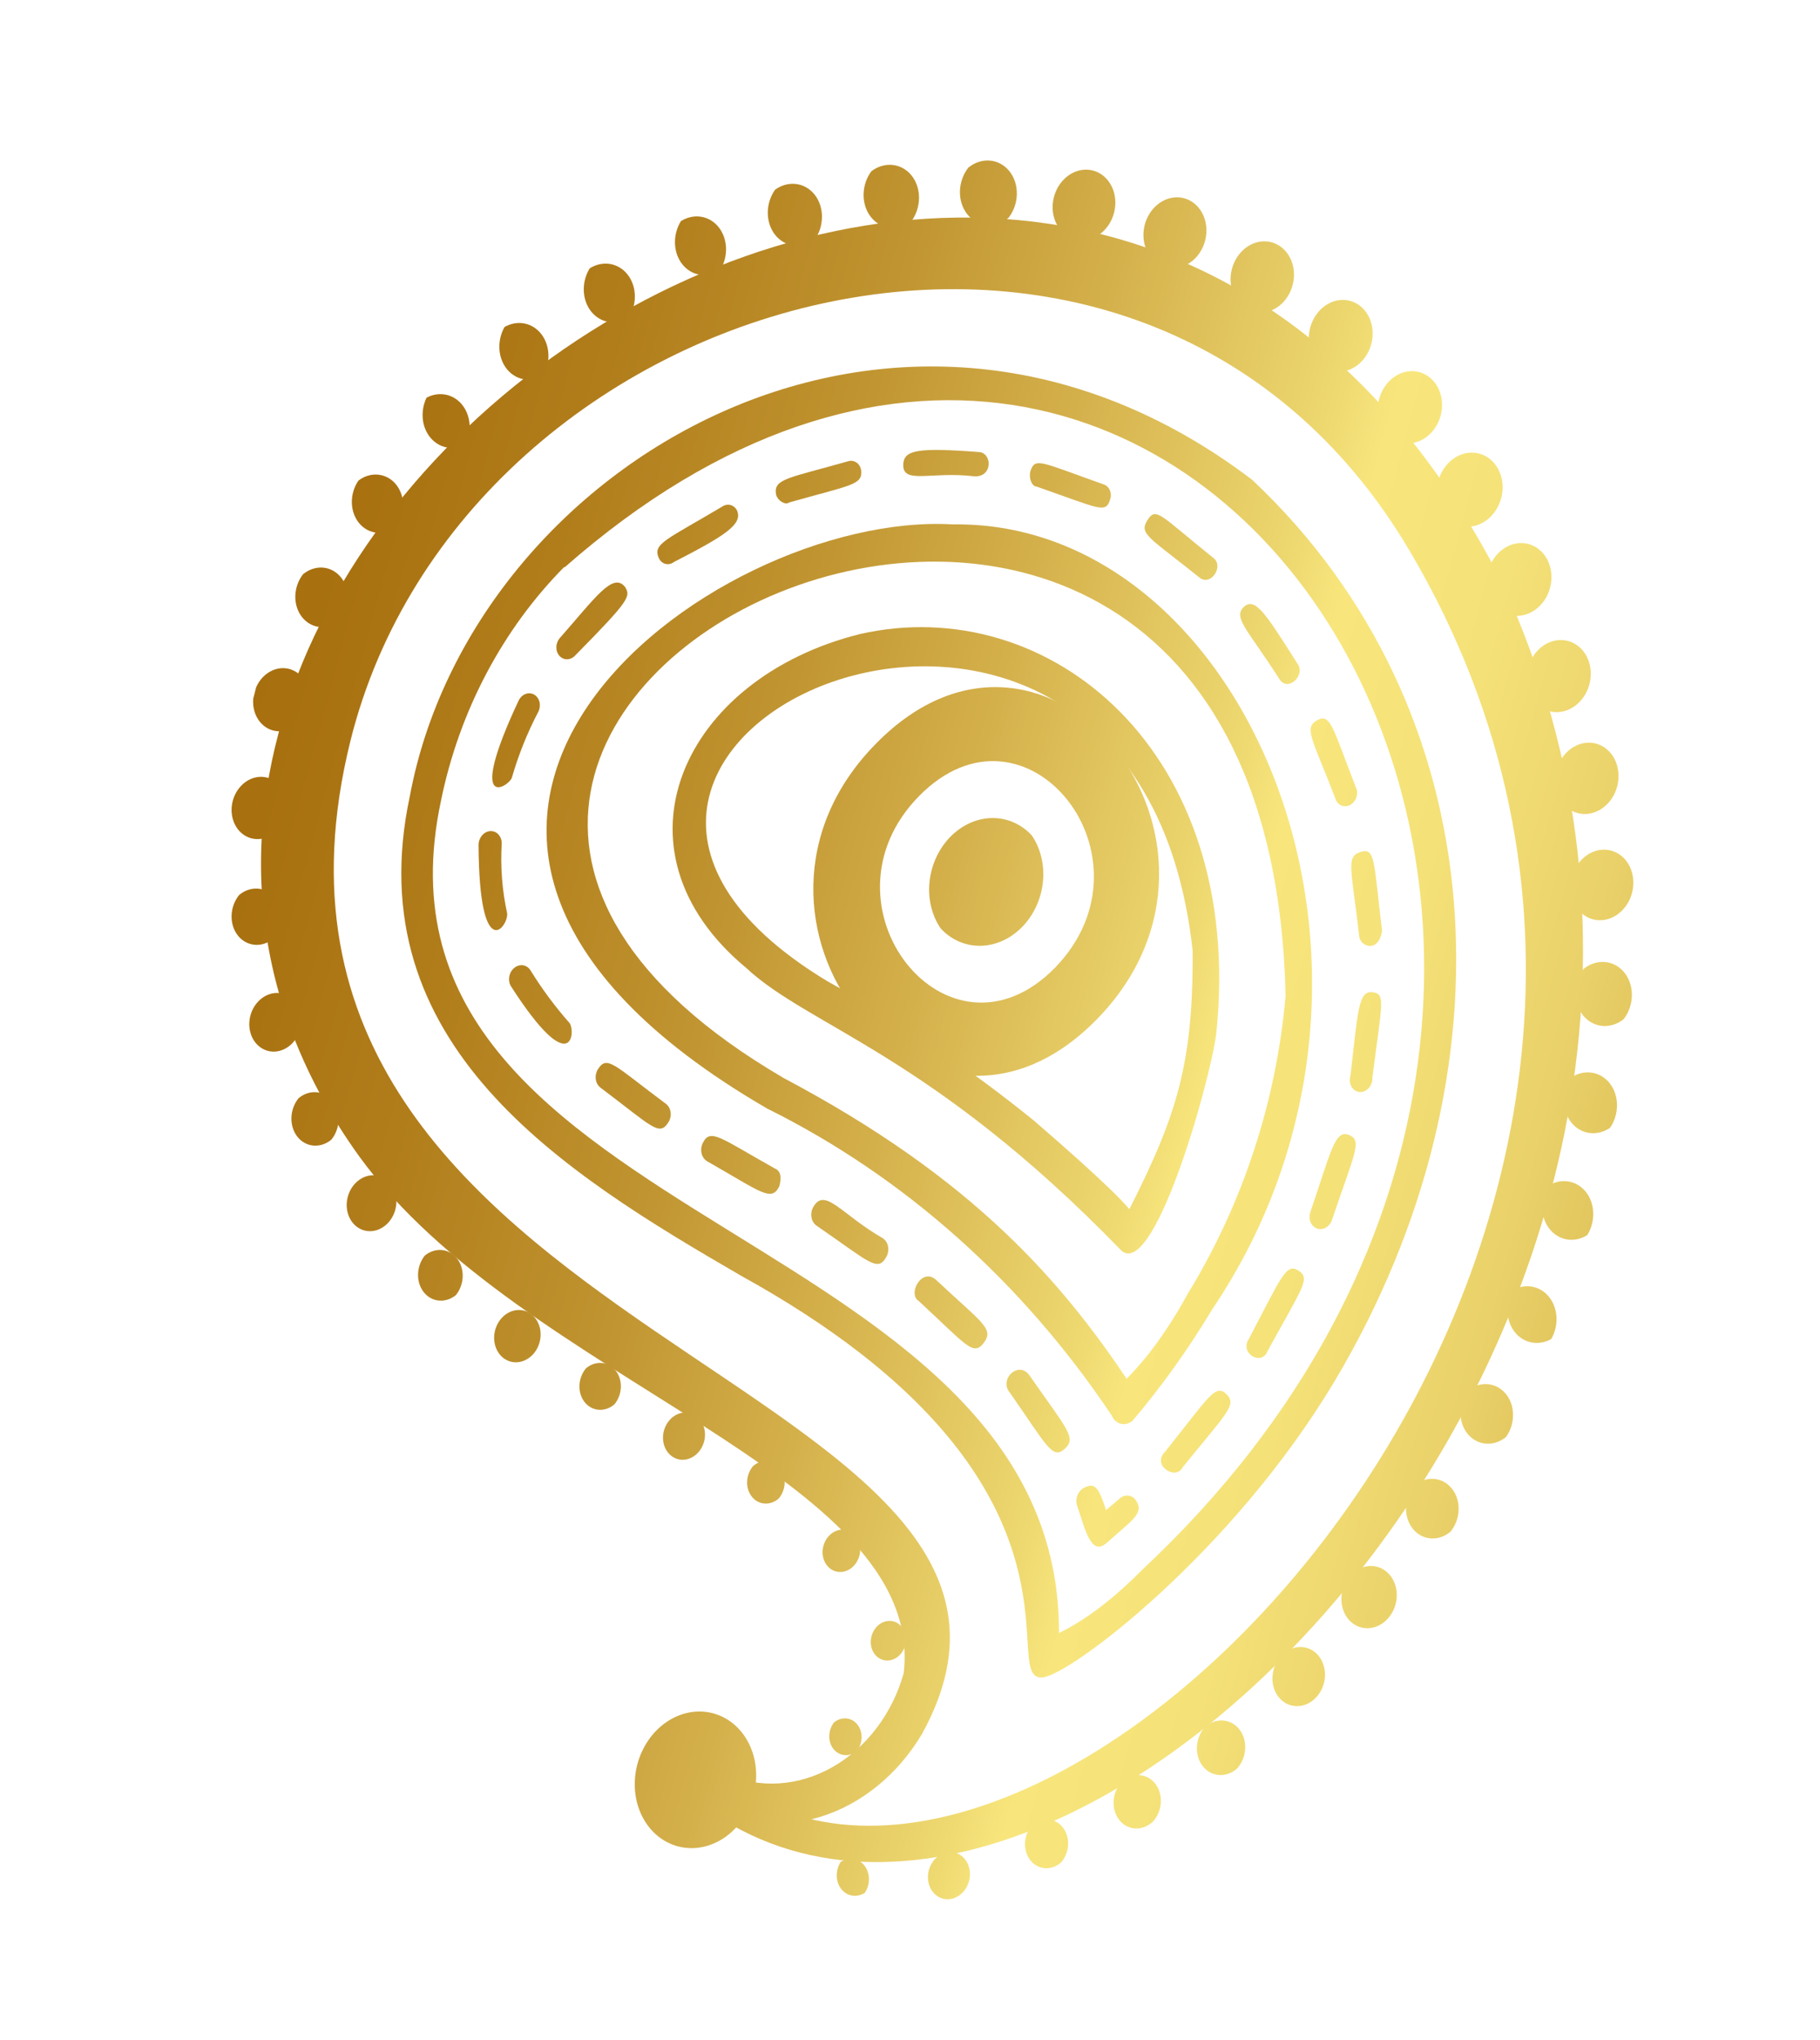 <svg width="424" height="475" viewBox="0 0 424 475" fill="none" xmlns="http://www.w3.org/2000/svg">
<g clip-path="url(#clip0_1_237)">
<path d="M195.884 433.537C195.256 434.491 194.921 435.637 194.935 436.786C194.949 437.935 195.311 439.019 195.961 439.861C196.611 440.702 197.512 441.251 198.514 441.417C199.517 441.583 200.562 441.356 201.478 440.774C202.107 439.82 202.442 438.674 202.428 437.525C202.414 436.376 202.052 435.292 201.402 434.45C200.751 433.609 199.851 433.06 198.848 432.894C197.846 432.728 196.801 432.955 195.884 433.537Z" fill="url(#paint0_linear_1_237)"/>
<path d="M217.916 432.809C216.924 433.821 216.305 435.208 216.195 436.667C216.086 438.126 216.494 439.537 217.331 440.589C218.167 441.641 219.364 442.248 220.657 442.277C221.95 442.306 223.233 441.754 224.225 440.743C224.716 440.242 225.121 439.643 225.416 438.982C225.711 438.32 225.891 437.607 225.945 436.885C226 436.162 225.927 435.444 225.732 434.771C225.538 434.098 225.224 433.484 224.81 432.963C224.396 432.442 223.889 432.025 223.318 431.735C222.747 431.446 222.124 431.289 221.484 431.275C220.844 431.261 220.199 431.389 219.587 431.652C218.975 431.915 218.407 432.309 217.916 432.809Z" fill="url(#paint1_linear_1_237)"/>
<path d="M240.417 425.04C239.45 426.158 238.873 427.62 238.8 429.131C238.727 430.642 239.165 432.092 240.026 433.187C240.886 434.283 242.105 434.945 243.438 435.039C244.771 435.133 246.119 434.653 247.212 433.695C248.179 432.577 248.756 431.116 248.829 429.604C248.902 428.093 248.464 426.644 247.603 425.548C246.743 424.452 245.524 423.791 244.191 423.697C242.858 423.602 241.51 424.082 240.417 425.04Z" fill="url(#paint2_linear_1_237)"/>
<path d="M261.274 414.972C260.191 416.163 259.533 417.75 259.437 419.401C259.342 421.052 259.817 422.639 260.763 423.83C261.709 425.02 263.052 425.723 264.512 425.79C265.972 425.857 267.435 425.283 268.595 424.189C269.678 422.998 270.337 421.411 270.432 419.76C270.527 418.109 270.052 416.522 269.106 415.332C268.16 414.141 266.817 413.438 265.357 413.371C263.897 413.304 262.434 413.878 261.274 414.972Z" fill="url(#paint3_linear_1_237)"/>
<path d="M280.658 402.223C279.571 403.468 278.922 405.103 278.842 406.794C278.762 408.484 279.258 410.104 280.229 411.321C281.2 412.539 282.572 413.263 284.065 413.347C285.559 413.43 287.062 412.866 288.267 411.77C289.354 410.524 290.003 408.89 290.083 407.199C290.163 405.508 289.667 403.889 288.696 402.671C287.726 401.454 286.354 400.729 284.86 400.646C283.366 400.563 281.863 401.127 280.658 402.223Z" fill="url(#paint4_linear_1_237)"/>
<path d="M298.62 385.441C297.376 386.704 296.597 388.44 296.456 390.266C296.314 392.093 296.822 393.861 297.866 395.181C298.911 396.501 300.407 397.266 302.025 397.307C303.643 397.347 305.252 396.66 306.496 395.397C307.741 394.135 308.519 392.399 308.66 390.572C308.802 388.746 308.294 386.978 307.25 385.657C306.205 384.337 304.71 383.573 303.091 383.532C301.473 383.491 299.864 384.178 298.62 385.441Z" fill="url(#paint5_linear_1_237)"/>
<path d="M314.874 366.6C313.549 367.91 312.707 369.725 312.534 371.648C312.361 373.57 312.871 375.442 313.952 376.851C315.033 378.26 316.596 379.09 318.298 379.16C320 379.23 321.7 378.534 323.026 377.224C324.352 375.914 325.194 374.098 325.367 372.176C325.54 370.253 325.03 368.382 323.949 366.973C322.868 365.564 321.304 364.733 319.602 364.663C317.901 364.593 316.2 365.29 314.874 366.6Z" fill="url(#paint6_linear_1_237)"/>
<path d="M329.429 345.957C328.281 347.364 327.612 349.168 327.552 351.018C327.493 352.868 328.047 354.632 329.106 355.968C330.166 357.304 331.656 358.116 333.287 358.245C334.918 358.375 336.573 357.814 337.931 356.671C339.079 355.264 339.748 353.46 339.808 351.61C339.867 349.76 339.313 347.996 338.254 346.66C337.194 345.324 335.703 344.513 334.073 344.383C332.442 344.253 330.787 344.814 329.429 345.957Z" fill="url(#paint7_linear_1_237)"/>
<path d="M341.904 323.841C340.824 325.321 340.232 327.157 340.236 329.009C340.241 330.861 340.84 332.606 341.926 333.923C343.011 335.239 344.509 336.039 346.144 336.175C347.779 336.311 349.441 335.774 350.825 334.663C351.904 333.183 352.496 331.348 352.492 329.495C352.488 327.643 351.888 325.898 350.803 324.581C349.718 323.265 348.22 322.465 346.585 322.329C344.95 322.193 343.287 322.73 341.904 323.841Z" fill="url(#paint8_linear_1_237)"/>
<path d="M352.395 300.447C351.524 301.984 351.101 303.765 351.19 305.524C351.279 307.282 351.876 308.924 352.89 310.203C353.905 311.482 355.282 312.329 356.817 312.618C358.351 312.906 359.96 312.62 361.403 311.803C362.274 310.267 362.697 308.486 362.608 306.727C362.518 304.968 361.922 303.326 360.907 302.047C359.893 300.768 358.515 299.921 356.981 299.633C355.446 299.344 353.837 299.63 352.395 300.447Z" fill="url(#paint9_linear_1_237)"/>
<path d="M360.662 276.14C359.706 277.69 359.219 279.522 359.279 281.344C359.339 283.166 359.942 284.873 360.992 286.193C362.042 287.514 363.479 288.371 365.074 288.628C366.668 288.885 368.328 288.527 369.788 287.612C370.744 286.063 371.231 284.231 371.171 282.409C371.112 280.586 370.508 278.879 369.458 277.559C368.408 276.238 366.971 275.381 365.376 275.124C363.782 274.867 362.122 275.225 360.662 276.14Z" fill="url(#paint10_linear_1_237)"/>
<path d="M365.942 250.98C364.887 252.529 364.318 254.408 364.333 256.297C364.348 258.186 364.946 259.968 366.024 261.341C367.103 262.714 368.596 263.592 370.251 263.827C371.905 264.062 373.617 263.639 375.098 262.63C376.153 261.08 376.722 259.201 376.707 257.312C376.692 255.423 376.094 253.641 375.016 252.268C373.937 250.896 372.444 250.017 370.79 249.782C369.135 249.547 367.423 249.97 365.942 250.98Z" fill="url(#paint11_linear_1_237)"/>
<path d="M368.973 225.581C367.775 227.129 367.091 229.079 367.049 231.067C367.008 233.055 367.611 234.946 368.746 236.386C369.881 237.826 371.471 238.717 373.219 238.894C374.967 239.071 376.755 238.521 378.248 237.347C379.446 235.799 380.129 233.849 380.171 231.861C380.213 229.873 379.61 227.982 378.475 226.542C377.34 225.102 375.75 224.211 374.001 224.034C372.253 223.857 370.466 224.407 368.973 225.581Z" fill="url(#paint12_linear_1_237)"/>
<path d="M368.511 200.137C367.026 201.643 366.097 203.714 365.927 205.893C365.758 208.072 366.363 210.182 367.609 211.758C368.855 213.333 370.639 214.246 372.57 214.295C374.501 214.344 376.42 213.525 377.905 212.019C379.39 210.512 380.319 208.442 380.488 206.263C380.657 204.083 380.053 201.974 378.807 200.398C377.561 198.823 375.777 197.91 373.846 197.861C371.915 197.812 369.996 198.631 368.511 200.137Z" fill="url(#paint13_linear_1_237)"/>
<path d="M364.922 175.253C363.422 176.778 362.485 178.872 362.317 181.076C362.148 183.279 362.763 185.411 364.024 187.002C365.286 188.593 367.091 189.513 369.044 189.56C370.996 189.606 372.936 188.776 374.435 187.25C375.935 185.725 376.872 183.631 377.04 181.427C377.209 179.224 376.595 177.092 375.333 175.501C374.072 173.91 372.266 172.99 370.314 172.943C368.361 172.897 366.422 173.727 364.922 175.253Z" fill="url(#paint14_linear_1_237)"/>
<path d="M358.314 151.382C357.564 152.147 356.946 153.06 356.495 154.071C356.045 155.082 355.77 156.17 355.687 157.273C355.604 158.376 355.714 159.472 356.012 160.5C356.309 161.527 356.788 162.465 357.42 163.261C358.053 164.056 358.827 164.693 359.698 165.135C360.569 165.578 361.521 165.817 362.498 165.838C363.476 165.86 364.46 165.665 365.395 165.263C366.33 164.861 367.197 164.26 367.947 163.496C369.461 161.952 370.406 159.833 370.574 157.605C370.741 155.378 370.118 153.224 368.84 151.618C367.563 150.011 365.736 149.084 363.762 149.04C361.788 148.996 359.828 149.838 358.314 151.382Z" fill="url(#paint15_linear_1_237)"/>
<path d="M349.065 128.794C347.529 130.343 346.565 132.477 346.385 134.726C346.205 136.974 346.824 139.153 348.105 140.783C349.386 142.413 351.225 143.361 353.217 143.417C355.209 143.474 357.19 142.635 358.726 141.085C359.486 140.318 360.114 139.399 360.574 138.381C361.034 137.363 361.316 136.266 361.406 135.153C361.495 134.04 361.389 132.932 361.094 131.893C360.798 130.853 360.32 129.903 359.686 129.096C359.051 128.289 358.273 127.641 357.396 127.189C356.519 126.737 355.56 126.49 354.574 126.462C353.588 126.434 352.594 126.625 351.648 127.025C350.703 127.425 349.825 128.026 349.065 128.794Z" fill="url(#paint16_linear_1_237)"/>
<path d="M337.372 107.879C335.832 109.484 334.884 111.671 334.736 113.96C334.587 116.249 335.251 118.451 336.581 120.082C337.912 121.713 339.799 122.64 341.829 122.659C343.858 122.677 345.864 121.786 347.404 120.18C348.944 118.575 349.893 116.388 350.041 114.099C350.189 111.81 349.525 109.608 348.195 107.977C346.865 106.346 344.977 105.419 342.948 105.4C340.918 105.382 338.912 106.273 337.372 107.879Z" fill="url(#paint17_linear_1_237)"/>
<path d="M323.656 88.745C322.133 90.287 321.178 92.408 321.002 94.641C320.826 96.875 321.443 99.038 322.717 100.655C323.992 102.272 325.82 103.21 327.798 103.264C329.777 103.317 331.745 102.481 333.268 100.939C334.023 100.176 334.646 99.262 335.101 98.251C335.557 97.239 335.836 96.149 335.923 95.043C336.01 93.937 335.904 92.837 335.609 91.805C335.315 90.773 334.839 89.83 334.207 89.03C333.576 88.229 332.803 87.587 331.931 87.139C331.059 86.691 330.106 86.447 329.126 86.421C328.147 86.395 327.159 86.586 326.221 86.985C325.282 87.384 324.411 87.982 323.656 88.745Z" fill="url(#paint18_linear_1_237)"/>
<path d="M307.57 72.157C306.822 72.917 306.204 73.825 305.753 74.83C305.302 75.836 305.025 76.919 304.94 78.017C304.855 79.115 304.962 80.208 305.256 81.232C305.549 82.257 306.024 83.193 306.652 83.987C307.279 84.781 308.049 85.418 308.915 85.861C309.782 86.305 310.729 86.545 311.702 86.57C312.675 86.595 313.656 86.403 314.588 86.005C315.519 85.608 316.384 85.013 317.133 84.253C318.644 82.72 319.59 80.612 319.763 78.394C319.935 76.175 319.319 74.028 318.051 72.424C316.783 70.82 314.966 69.891 313.001 69.841C311.035 69.791 309.082 70.624 307.57 72.157Z" fill="url(#paint19_linear_1_237)"/>
<path d="M289.311 58.507C287.812 60.032 286.875 62.127 286.706 64.33C286.538 66.534 287.152 68.665 288.414 70.256C289.675 71.847 291.481 72.767 293.433 72.814C295.386 72.86 297.325 72.03 298.825 70.504C299.567 69.749 300.18 68.846 300.627 67.847C301.074 66.848 301.347 65.772 301.43 64.681C301.513 63.59 301.405 62.505 301.113 61.488C300.82 60.472 300.347 59.543 299.723 58.755C299.098 57.967 298.333 57.336 297.472 56.897C296.611 56.458 295.67 56.221 294.703 56.197C293.736 56.174 292.763 56.367 291.837 56.763C290.912 57.159 290.054 57.752 289.311 58.507Z" fill="url(#paint20_linear_1_237)"/>
<path d="M268.987 48.247C267.5 49.764 266.572 51.846 266.407 54.034C266.243 56.222 266.855 58.339 268.11 59.916C269.365 61.495 271.16 62.405 273.099 62.449C275.038 62.492 276.964 61.664 278.451 60.147C279.188 59.396 279.795 58.498 280.238 57.505C280.681 56.512 280.95 55.443 281.032 54.36C281.113 53.276 281.005 52.199 280.713 51.19C280.42 50.18 279.95 49.259 279.329 48.477C278.707 47.696 277.947 47.07 277.091 46.636C276.235 46.201 275.3 45.967 274.34 45.945C273.38 45.924 272.413 46.116 271.494 46.511C270.576 46.906 269.724 47.496 268.987 48.247Z" fill="url(#paint21_linear_1_237)"/>
<path d="M247.836 41.782C246.351 43.289 245.422 45.359 245.253 47.538C245.084 49.718 245.688 51.827 246.934 53.403C248.18 54.978 249.964 55.891 251.895 55.94C253.826 55.989 255.745 55.17 257.23 53.664C258.715 52.158 259.644 50.087 259.813 47.908C259.983 45.729 259.378 43.619 258.132 42.044C256.886 40.468 255.102 39.555 253.171 39.506C251.24 39.457 249.321 40.276 247.836 41.782Z" fill="url(#paint22_linear_1_237)"/>
<path d="M225.579 39.041C224.366 40.596 223.674 42.562 223.634 44.565C223.594 46.569 224.209 48.472 225.363 49.914C226.517 51.356 228.129 52.237 229.895 52.39C231.661 52.543 233.457 51.958 234.944 50.744C236.158 49.189 236.85 47.223 236.89 45.219C236.93 43.216 236.314 41.312 235.16 39.87C234.007 38.428 232.394 37.548 230.629 37.395C228.863 37.242 227.066 37.827 225.579 39.041Z" fill="url(#paint23_linear_1_237)"/>
<path d="M202.995 39.882C201.845 41.437 201.204 43.37 201.187 45.329C201.17 47.288 201.78 49.142 202.905 50.556C204.03 51.971 205.595 52.85 207.318 53.036C209.04 53.221 210.804 52.7 212.291 51.567C213.441 50.012 214.082 48.079 214.099 46.12C214.116 44.161 213.506 42.306 212.381 40.892C211.256 39.478 209.691 38.599 207.969 38.413C206.246 38.227 204.482 38.749 202.995 39.882Z" fill="url(#paint24_linear_1_237)"/>
<path d="M180.568 44.174C179.469 45.727 178.867 47.632 178.868 49.553C178.869 51.474 179.473 53.29 180.573 54.682C181.674 56.074 183.201 56.953 184.887 57.165C186.573 57.377 188.31 56.908 189.794 55.842C190.893 54.288 191.495 52.384 191.494 50.462C191.493 48.541 190.889 46.725 189.789 45.333C188.688 43.941 187.161 43.062 185.475 42.85C183.789 42.638 182.052 43.107 180.568 44.174Z" fill="url(#paint25_linear_1_237)"/>
<path d="M158.63 51.491C157.674 53.04 157.187 54.872 157.247 56.694C157.307 58.516 157.91 60.224 158.96 61.544C160.011 62.864 161.448 63.721 163.042 63.978C164.636 64.236 166.296 63.878 167.756 62.963C168.713 61.413 169.199 59.581 169.14 57.759C169.08 55.937 168.476 54.23 167.426 52.909C166.376 51.589 164.939 50.732 163.345 50.475C161.75 50.218 160.09 50.575 158.63 51.491Z" fill="url(#paint26_linear_1_237)"/>
<path d="M137.387 62.483C136.431 64.032 135.944 65.864 136.004 67.686C136.064 69.508 136.667 71.216 137.718 72.536C138.768 73.856 140.205 74.713 141.799 74.971C143.394 75.228 145.054 74.87 146.514 73.955C147.47 72.405 147.957 70.573 147.897 68.751C147.837 66.929 147.234 65.222 146.184 63.901C145.133 62.581 143.696 61.724 142.102 61.467C140.508 61.21 138.848 61.568 137.387 62.483Z" fill="url(#paint27_linear_1_237)"/>
<path d="M117.546 76.138C116.675 77.674 116.252 79.456 116.341 81.214C116.43 82.973 117.027 84.615 118.041 85.894C119.056 87.173 120.433 88.02 121.968 88.308C123.503 88.597 125.111 88.311 126.554 87.494C127.425 85.957 127.848 84.176 127.759 82.417C127.67 80.659 127.073 79.017 126.059 77.738C125.044 76.459 123.667 75.612 122.132 75.323C120.597 75.035 118.988 75.321 117.546 76.138Z" fill="url(#paint28_linear_1_237)"/>
<path d="M99.367 92.608C98.634 94.143 98.329 95.865 98.495 97.537C98.66 99.209 99.287 100.748 100.289 101.941C101.291 103.135 102.619 103.925 104.09 104.201C105.56 104.477 107.1 104.227 108.498 103.484C109.23 101.949 109.535 100.227 109.37 98.555C109.204 96.883 108.577 95.344 107.575 94.15C106.573 92.957 105.245 92.167 103.775 91.891C102.304 91.615 100.764 91.865 99.367 92.608Z" fill="url(#paint29_linear_1_237)"/>
<path d="M83.521 111.895C82.496 113.373 81.947 115.178 81.969 116.99C81.992 118.803 82.585 120.506 83.645 121.799C84.704 123.092 86.161 123.892 87.758 124.057C89.355 124.221 90.989 123.741 92.372 122.699C93.397 121.221 93.946 119.417 93.923 117.604C93.901 115.792 93.307 114.089 92.248 112.796C91.189 111.502 89.731 110.703 88.135 110.538C86.537 110.373 84.903 110.854 83.521 111.895Z" fill="url(#paint30_linear_1_237)"/>
<path d="M70.597 133.725C69.476 135.158 68.836 136.971 68.8 138.82C68.763 140.668 69.333 142.423 70.4 143.75C71.467 145.078 72.957 145.885 74.587 146.019C76.216 146.152 77.872 145.603 79.238 144.475C80.36 143.043 80.999 141.23 81.036 139.381C81.072 137.533 80.502 135.778 79.435 134.45C78.368 133.123 76.878 132.316 75.249 132.182C73.619 132.048 71.963 132.598 70.597 133.725Z" fill="url(#paint31_linear_1_237)"/>
<path d="M61.323 157.603C59.989 158.944 59.15 160.794 58.991 162.744C58.832 164.694 59.366 166.585 60.474 168.001C61.583 169.417 63.177 170.242 64.904 170.294C66.631 170.347 68.351 169.623 69.685 168.281C71.018 166.939 71.857 165.09 72.016 163.14C72.175 161.19 71.642 159.299 70.533 157.883C69.424 156.467 67.831 155.642 66.104 155.589C64.376 155.537 62.657 156.261 61.323 157.603Z" fill="url(#paint32_linear_1_237)"/>
<path d="M56.322 182.835C54.997 184.145 54.155 185.961 53.982 187.883C53.809 189.806 54.319 191.677 55.4 193.086C56.481 194.495 58.044 195.326 59.746 195.396C61.448 195.466 63.148 194.769 64.474 193.459C65.8 192.15 66.642 190.334 66.815 188.411C66.988 186.489 66.478 184.617 65.397 183.209C64.316 181.8 62.752 180.969 61.05 180.899C59.349 180.829 57.648 181.525 56.322 182.835Z" fill="url(#paint33_linear_1_237)"/>
<path d="M55.703 208.428C54.625 209.762 54.001 211.467 53.951 213.213C53.902 214.959 54.431 216.622 55.435 217.878C56.439 219.135 57.848 219.896 59.388 220.014C60.928 220.133 62.489 219.599 63.769 218.518C64.847 217.184 65.471 215.479 65.521 213.733C65.57 211.987 65.042 210.324 64.037 209.068C63.033 207.811 61.624 207.05 60.084 206.932C58.545 206.813 56.983 207.346 55.703 208.428Z" fill="url(#paint34_linear_1_237)"/>
<path d="M60.234 233.128C59.002 234.383 58.232 236.105 58.094 237.917C57.957 239.728 58.463 241.481 59.501 242.788C60.539 244.095 62.023 244.851 63.629 244.888C65.234 244.925 66.829 244.241 68.061 242.986C69.293 241.732 70.063 240.009 70.2 238.197C70.338 236.386 69.832 234.634 68.794 233.326C67.756 232.019 66.271 231.264 64.666 231.226C63.06 231.189 61.466 231.873 60.234 233.128Z" fill="url(#paint35_linear_1_237)"/>
<path d="M69.553 255.735C68.531 257.004 67.939 258.624 67.891 260.283C67.843 261.942 68.343 263.523 69.293 264.72C70.244 265.918 71.579 266.647 73.041 266.769C74.503 266.891 75.988 266.396 77.211 265.379C78.233 264.11 78.825 262.489 78.873 260.83C78.921 259.171 78.421 257.591 77.471 256.394C76.52 255.196 75.185 254.466 73.723 254.345C72.261 254.223 70.776 254.718 69.553 255.735Z" fill="url(#paint36_linear_1_237)"/>
<path d="M82.805 275.516C81.635 276.719 80.909 278.365 80.786 280.092C80.663 281.82 81.154 283.487 82.15 284.727C83.145 285.967 84.565 286.678 86.097 286.704C87.628 286.731 89.145 286.069 90.315 284.866C91.484 283.663 92.211 282.017 92.333 280.29C92.456 278.562 91.966 276.895 90.97 275.655C89.974 274.415 88.554 273.704 87.023 273.678C85.492 273.652 83.974 274.313 82.805 275.516Z" fill="url(#paint37_linear_1_237)"/>
<path d="M98.968 292.379C98.001 293.584 97.441 295.12 97.394 296.692C97.348 298.264 97.819 299.763 98.716 300.902C99.614 302.04 100.875 302.739 102.259 302.864C103.643 302.988 105.053 302.531 106.219 301.578C107.186 300.373 107.746 298.838 107.793 297.265C107.839 295.693 107.369 294.194 106.471 293.056C105.573 291.917 104.312 291.219 102.928 291.094C101.544 290.969 100.134 291.427 98.968 292.379Z" fill="url(#paint38_linear_1_237)"/>
<path d="M117.041 306.75C115.943 307.869 115.257 309.406 115.135 311.022C115.013 312.637 115.464 314.2 116.391 315.365C117.317 316.531 118.641 317.204 120.073 317.236C121.505 317.269 122.926 316.658 124.025 315.539C124.569 314.984 125.018 314.322 125.345 313.589C125.672 312.856 125.871 312.067 125.932 311.267C125.992 310.467 125.912 309.672 125.697 308.926C125.481 308.181 125.135 307.5 124.676 306.923C124.217 306.346 123.656 305.884 123.024 305.563C122.392 305.242 121.702 305.068 120.993 305.052C120.284 305.036 119.571 305.178 118.892 305.469C118.214 305.76 117.585 306.196 117.041 306.75Z" fill="url(#paint39_linear_1_237)"/>
<path d="M136.494 318.661C135.582 319.758 135.047 321.173 134.994 322.627C134.941 324.082 135.374 325.471 136.208 326.52C137.042 327.569 138.217 328.202 139.5 328.295C140.783 328.388 142.082 327.934 143.14 327.022C144.052 325.926 144.587 324.511 144.64 323.056C144.693 321.602 144.259 320.213 143.425 319.164C142.591 318.115 141.417 317.481 140.134 317.388C138.851 317.295 137.552 317.749 136.494 318.661Z" fill="url(#paint40_linear_1_237)"/>
<path d="M156.196 330.466C155.204 331.478 154.585 332.865 154.475 334.324C154.366 335.783 154.774 337.194 155.611 338.246C156.447 339.298 157.644 339.905 158.937 339.934C160.23 339.963 161.513 339.411 162.505 338.4C162.996 337.899 163.401 337.3 163.696 336.638C163.991 335.977 164.171 335.264 164.225 334.542C164.279 333.819 164.207 333.101 164.012 332.428C163.817 331.755 163.504 331.141 163.09 330.62C162.675 330.099 162.169 329.682 161.598 329.392C161.027 329.103 160.404 328.946 159.764 328.932C159.124 328.918 158.479 329.046 157.867 329.309C157.255 329.572 156.687 329.966 156.196 330.466Z" fill="url(#paint41_linear_1_237)"/>
<path d="M175.454 341.39C174.617 342.372 174.12 343.648 174.06 344.966C174.001 346.284 174.385 347.547 175.135 348.503C175.885 349.459 176.947 350.038 178.108 350.126C179.27 350.213 180.447 349.803 181.406 348.975C182.243 347.994 182.74 346.717 182.799 345.399C182.859 344.081 182.475 342.819 181.725 341.863C180.975 340.907 179.913 340.327 178.752 340.24C177.59 340.152 176.413 340.563 175.454 341.39Z" fill="url(#paint42_linear_1_237)"/>
<path d="M193.214 357.556C192.32 358.456 191.758 359.697 191.652 361.005C191.546 362.313 191.905 363.582 192.649 364.531C193.394 365.48 194.463 366.032 195.622 366.067C196.781 366.101 197.934 365.614 198.828 364.713C199.722 363.813 200.284 362.572 200.39 361.264C200.495 359.956 200.137 358.687 199.392 357.738C198.648 356.789 197.578 356.237 196.42 356.202C195.261 356.168 194.108 356.655 193.214 357.556Z" fill="url(#paint43_linear_1_237)"/>
<path d="M204.314 378.745C203.482 379.594 202.964 380.758 202.873 381.982C202.782 383.206 203.125 384.389 203.828 385.271C204.53 386.152 205.534 386.661 206.619 386.684C207.703 386.707 208.78 386.243 209.611 385.394C210.443 384.545 210.961 383.381 211.052 382.157C211.143 380.933 210.8 379.75 210.097 378.868C209.395 377.986 208.391 377.478 207.306 377.455C206.222 377.432 205.145 377.896 204.314 378.745Z" fill="url(#paint44_linear_1_237)"/>
<path d="M194.32 401.073C193.625 401.953 193.224 403.068 193.193 404.208C193.162 405.349 193.503 406.436 194.153 407.263C194.802 408.091 195.714 408.603 196.717 408.702C197.72 408.802 198.744 408.481 199.597 407.802C200.293 406.922 200.694 405.807 200.725 404.666C200.755 403.526 200.414 402.439 199.765 401.611C199.116 400.783 198.204 400.272 197.201 400.172C196.198 400.073 195.173 400.393 194.32 401.073Z" fill="url(#paint45_linear_1_237)"/>
<path d="M163.126 419.737C171.504 424.851 181.511 426.049 191.111 423.085C200.711 420.121 209.181 413.218 214.797 403.782C260.695 320.429 46.77 313.57 81.613 172.629C107.988 66.345 265.79 21.843 328.501 128.449C420.311 284.238 254.647 461.019 176.182 418.832C164.04 412.127 168.54 409.703 163.126 419.737ZM162.356 419.539C247.914 486.317 427.125 302.96 349.928 135.581C249.06 -61.507 -18.496 127.347 83.668 269.257C121.7 321.677 215.901 343.269 210.533 389.639C209.22 394.304 207.06 398.666 204.193 402.439C201.326 406.211 197.819 409.307 193.902 411.523C189.985 413.739 185.748 415.023 181.471 415.293C177.193 415.562 172.972 414.809 169.087 413.084C159.955 409.456 159.88 417.282 162.459 419.139L162.356 419.539Z" fill="url(#paint46_linear_1_237)"/>
<path d="M95.495 185.324C83.05 243.261 131.088 273.015 172.681 297.103C259.442 345.005 231.836 391.453 242.86 390.623C249.248 390.134 287.067 361.663 311.077 321.367C353.692 249.619 348.51 165.147 291.72 111.738C209.156 48.97 109.937 108.033 95.495 185.324ZM131.555 132.098C278.078 3.346 418.104 223.555 266.083 365.559C244.695 387.258 235.905 379.113 246.46 386.774C254.294 284.162 80.943 288.254 102.743 186.421C106.988 165.657 117.053 146.575 131.415 132.062L131.555 132.098Z" fill="url(#paint47_linear_1_237)"/>
<path d="M259 329.628C259.192 330.108 259.478 330.527 259.837 330.857C260.197 331.187 260.621 331.419 261.081 331.537C261.541 331.656 262.026 331.657 262.5 331.542C262.974 331.427 263.426 331.197 263.825 330.87C270.636 322.846 276.83 314.194 282.33 305.018C335.279 226.719 290.794 121.136 222.025 122.118C165.555 118.76 66.05 192.842 178.749 258.161C210.646 273.998 238.174 298.513 259 329.628ZM182.333 250.897C34.256 164.282 295.344 40.276 299.495 231.924C297.357 256.473 289.511 280.371 276.753 301.196C262.703 326.829 253.024 324.168 265.146 325.155C247.93 298.471 226.633 274.317 182.263 250.879L182.333 250.897Z" fill="url(#paint48_linear_1_237)"/>
<path d="M261.032 291.012C268.444 298.717 281.529 253.65 283.341 240.814C290.258 174.803 244.273 137.648 200.319 147.657C159.056 157.933 140.582 197.862 173.895 225.447C188.57 239.114 216.957 245.564 261.032 291.012ZM192.787 228.517C99.779 172.442 264.474 99.698 277.843 221.322C278.046 249.513 273.548 261.488 260.675 286.315C265.253 285.617 274.311 289.824 240.817 260.912C225.669 248.659 209.61 237.827 192.787 228.517Z" fill="url(#paint49_linear_1_237)"/>
<path d="M250.878 350.477C252.577 355.177 253.995 362.705 257.772 359.327C263.864 353.903 266.637 352.399 264.646 349.414C264.434 349.083 264.161 348.81 263.842 348.613C263.524 348.415 263.168 348.297 262.797 348.266C262.427 348.234 262.049 348.291 261.689 348.432C261.329 348.572 260.994 348.794 260.706 349.082C253.124 355.659 253.395 354.023 259.018 355.641C256.419 348.065 255.922 344.782 252.759 346.356C252.039 346.657 251.437 347.261 251.084 348.033C250.732 348.806 250.658 349.685 250.878 350.477Z" fill="url(#paint50_linear_1_237)"/>
<path d="M275.498 341.717C285.885 328.871 288.259 327.179 285.705 324.646C283.151 322.113 281.567 325.372 271.45 338.033C268.155 341.278 273.955 344.817 275.498 341.717Z" fill="url(#paint51_linear_1_237)"/>
<path d="M295.282 314.66C303.453 299.708 305.378 297.731 302.499 295.882C299.62 294.032 298.546 297.337 290.959 311.757C288.663 315.175 293.936 318.151 295.282 314.66Z" fill="url(#paint52_linear_1_237)"/>
<path d="M310.308 284.077C315.612 268.387 317.464 265.538 314.21 264.275C310.956 263.011 310.059 268.238 305.257 282.266C304.999 283.036 305.019 283.871 305.31 284.585C305.602 285.3 306.142 285.836 306.812 286.077C307.481 286.317 308.226 286.241 308.882 285.866C309.538 285.491 310.051 284.847 310.308 284.077Z" fill="url(#paint53_linear_1_237)"/>
<path d="M319.707 251.022C321.963 233.27 322.897 231.378 319.627 231.049C316.357 230.719 316.319 236.081 314.606 250.563C314.48 250.982 314.435 251.421 314.476 251.85C314.517 252.278 314.643 252.685 314.844 253.041C315.044 253.397 315.316 253.693 315.638 253.909C315.961 254.125 316.326 254.254 316.708 254.289C317.091 254.323 317.481 254.262 317.851 254.108C318.22 253.955 318.561 253.713 318.847 253.401C319.134 253.089 319.359 252.714 319.508 252.303C319.657 251.892 319.725 251.454 319.707 251.022Z" fill="url(#paint54_linear_1_237)"/>
<path d="M321.968 216.729C320 200.618 320.473 197.329 316.993 198.394C313.513 199.46 314.796 202.007 316.674 218.18C317.098 220.592 321.252 221.831 321.968 216.729Z" fill="url(#paint55_linear_1_237)"/>
<path d="M316.094 183.923C310.558 169.794 310.065 165.915 306.84 167.728C303.615 169.542 305.749 171.967 311.322 186.532C311.653 187.1 312.161 187.503 312.755 187.67C313.349 187.836 313.991 187.756 314.564 187.442C315.138 187.128 315.607 186.602 315.887 185.957C316.167 185.313 316.241 184.591 316.094 183.923Z" fill="url(#paint56_linear_1_237)"/>
<path d="M302.259 154.527C294.984 143.105 292.422 138.864 289.772 141.338C287.123 143.811 290.775 146.712 298.051 158.134C300.07 161.297 304.262 157.174 302.259 154.527Z" fill="url(#paint57_linear_1_237)"/>
<path d="M282.587 129.853C270.227 119.937 269.33 117.916 267.306 121.147C265.282 124.378 267.709 125.088 279.452 134.504C282.109 136.637 285.306 131.747 282.587 129.853Z" fill="url(#paint58_linear_1_237)"/>
<path d="M257.217 112.838C242.252 107.539 241.129 106.397 240.035 109.782C239.623 111.382 240.401 113.287 241.511 113.317C256.426 118.518 257.549 119.66 258.644 116.275C258.865 115.576 258.839 114.826 258.573 114.184C258.306 113.541 257.819 113.059 257.217 112.838Z" fill="url(#paint59_linear_1_237)"/>
<path d="M228.147 105.274C213.523 104.155 210.656 104.867 210.434 108.05C210.149 112.923 216.867 109.705 226.846 110.908C231.297 111.286 231.207 105.55 228.147 105.274Z" fill="url(#paint60_linear_1_237)"/>
<path d="M197.629 107.399C183.79 111.343 180.257 111.457 180.763 114.998C181.071 116.698 183.136 117.655 183.741 117.043C198.381 112.88 201.042 112.967 200.607 109.445C200.477 108.712 200.091 108.086 199.533 107.703C198.975 107.319 198.291 107.21 197.629 107.399Z" fill="url(#paint61_linear_1_237)"/>
<path d="M168.213 117.994C155.098 125.791 151.98 126.608 153.498 129.983C153.649 130.317 153.863 130.607 154.125 130.835C154.387 131.063 154.692 131.225 155.02 131.309C155.349 131.394 155.694 131.4 156.034 131.326C156.373 131.253 156.7 131.102 156.994 130.883C168.685 124.852 173.107 122.153 171.709 118.894C171.55 118.569 171.332 118.288 171.069 118.066C170.806 117.845 170.503 117.687 170.177 117.604C169.851 117.52 169.51 117.511 169.173 117.578C168.835 117.645 168.509 117.787 168.213 117.994Z" fill="url(#paint62_linear_1_237)"/>
<path d="M130.46 148.529C129.947 149.098 129.644 149.859 129.617 150.644C129.59 151.428 129.841 152.173 130.315 152.713C130.789 153.253 131.447 153.545 132.145 153.525C132.842 153.504 133.522 153.173 134.034 152.604C146.845 139.613 146.96 138.875 145.594 136.648C142.757 133.189 138.671 139.215 130.46 148.529Z" fill="url(#paint63_linear_1_237)"/>
<path d="M120.8 163.183C108.395 189.666 118.568 183.159 119.243 181.116C120.794 175.751 122.879 170.565 125.456 165.66C125.789 164.943 125.863 164.125 125.662 163.385C125.46 162.646 125 162.046 124.383 161.718C123.766 161.389 123.041 161.359 122.369 161.634C121.697 161.909 121.133 162.466 120.8 163.183Z" fill="url(#paint64_linear_1_237)"/>
<path d="M111.487 196.772C111.648 225.123 118.56 215.645 118.141 212.638C116.984 207.372 116.56 201.887 116.884 196.369C116.883 195.566 116.597 194.817 116.091 194.287C115.584 193.757 114.897 193.489 114.181 193.542C113.466 193.596 112.78 193.966 112.274 194.572C111.769 195.177 111.486 195.969 111.487 196.772Z" fill="url(#paint65_linear_1_237)"/>
<path d="M119.102 229.769C133.378 251.946 134.132 240.031 132.664 238.204C129.307 234.408 126.253 230.285 123.533 225.878C123.111 225.25 122.474 224.852 121.76 224.772C121.047 224.692 120.316 224.938 119.728 225.454C119.141 225.97 118.745 226.714 118.627 227.523C118.51 228.333 118.681 229.141 119.102 229.769Z" fill="url(#paint66_linear_1_237)"/>
<path d="M139.893 253.281C151.949 262.351 153.573 264.73 155.709 261.357C155.928 261.011 156.086 260.623 156.175 260.217C156.263 259.811 156.28 259.394 156.224 258.991C156.169 258.587 156.041 258.206 155.85 257.868C155.658 257.531 155.406 257.244 155.108 257.025C143.032 248.034 141.428 245.575 139.272 249.028C138.854 249.723 138.684 250.559 138.8 251.354C138.916 252.149 139.309 252.841 139.893 253.281Z" fill="url(#paint67_linear_1_237)"/>
<path d="M164.712 270.41C177.332 277.579 179.697 279.978 181.544 276.275C181.791 275.315 182.429 272.836 180.463 272.074C167.753 264.967 165.458 262.586 163.701 266.227C163.349 266.972 163.259 267.823 163.447 268.601C163.635 269.38 164.088 270.028 164.712 270.41Z" fill="url(#paint68_linear_1_237)"/>
<path d="M190.227 285.416C202.517 293.865 204.421 296.316 206.458 292.747C206.88 292.019 207.04 291.15 206.901 290.332C206.762 289.513 206.337 288.811 205.718 288.378C196.04 282.818 192.182 276.369 189.487 281.047C189.064 281.775 188.905 282.644 189.044 283.462C189.182 284.281 189.608 284.983 190.227 285.416Z" fill="url(#paint69_linear_1_237)"/>
<path d="M214.042 302.969C225.189 313.255 226.731 315.954 229.216 312.671C231.701 309.388 228.579 307.903 218.07 298.036C214.808 295.065 211.352 301.254 214.042 302.969Z" fill="url(#paint70_linear_1_237)"/>
<path d="M235.249 324.285C243.968 336.761 245.157 339.966 248.057 337.387C250.957 334.807 248.391 332.612 239.741 320.154C237.163 316.848 232.678 321.236 235.249 324.285Z" fill="url(#paint71_linear_1_237)"/>
<path d="M168.529 399.894C165.198 398.201 161.317 398.111 157.742 399.646C154.166 401.181 151.188 404.214 149.462 408.078C147.736 411.942 147.404 416.321 148.54 420.251C149.675 424.181 152.184 427.341 155.515 429.034C158.846 430.728 162.726 430.818 166.302 429.283C169.878 427.748 172.856 424.715 174.582 420.851C176.308 416.987 176.639 412.608 175.504 408.678C174.369 404.748 171.86 401.588 168.529 399.894Z" fill="url(#paint72_linear_1_237)"/>
<path d="M204.133 173.111C163.817 213.901 215.245 278.294 255.422 237.468C295.598 196.642 244.421 132.143 204.133 173.111ZM245.789 225.355C220.843 250.742 189.148 210.783 214.095 185.395C239.042 160.007 270.658 199.691 245.789 225.355Z" fill="url(#paint73_linear_1_237)"/>
<path d="M240.371 194.542C237.916 191.882 234.592 190.436 231.071 190.496C227.55 190.556 224.094 192.118 221.399 194.866C218.705 197.615 216.974 201.345 216.555 205.304C216.136 209.263 217.061 213.156 219.143 216.197C221.598 218.858 224.922 220.304 228.443 220.244C231.964 220.184 235.42 218.622 238.115 215.873C240.809 213.125 242.54 209.395 242.959 205.436C243.378 201.477 242.453 197.584 240.371 194.542Z" fill="url(#paint74_linear_1_237)"/>
</g>
<defs>
<linearGradient id="paint0_linear_1_237" x1="-37.649" y1="372.972" x2="456.265" y2="507.619" gradientUnits="userSpaceOnUse">
<stop stop-color="#A56C0B"/>
<stop offset="0.09" stop-color="#A8700F"/>
<stop offset="0.19" stop-color="#B17D1B"/>
<stop offset="0.3" stop-color="#BF932F"/>
<stop offset="0.4" stop-color="#D4B04B"/>
<stop offset="0.51" stop-color="#EDD76F"/>
<stop offset="0.54" stop-color="#F8E67D"/>
<stop offset="0.61" stop-color="#F4E178"/>
<stop offset="0.69" stop-color="#EAD169"/>
<stop offset="0.77" stop-color="#D8B851"/>
<stop offset="0.83" stop-color="#C9A33D"/>
<stop offset="0.87" stop-color="#C49B36"/>
<stop offset="0.94" stop-color="#B68623"/>
<stop offset="1" stop-color="#A56C0B"/>
</linearGradient>
<linearGradient id="paint1_linear_1_237" x1="-35.979" y1="366.845" x2="457.935" y2="501.493" gradientUnits="userSpaceOnUse">
<stop stop-color="#A56C0B"/>
<stop offset="0.09" stop-color="#A8700F"/>
<stop offset="0.19" stop-color="#B17D1B"/>
<stop offset="0.3" stop-color="#BF932F"/>
<stop offset="0.4" stop-color="#D4B04B"/>
<stop offset="0.51" stop-color="#EDD76F"/>
<stop offset="0.54" stop-color="#F8E67D"/>
<stop offset="0.61" stop-color="#F4E178"/>
<stop offset="0.69" stop-color="#EAD169"/>
<stop offset="0.77" stop-color="#D8B851"/>
<stop offset="0.83" stop-color="#C9A33D"/>
<stop offset="0.87" stop-color="#C49B36"/>
<stop offset="0.94" stop-color="#B68623"/>
<stop offset="1" stop-color="#A56C0B"/>
</linearGradient>
<linearGradient id="paint2_linear_1_237" x1="-32.465" y1="354.126" x2="461.408" y2="488.73" gradientUnits="userSpaceOnUse">
<stop stop-color="#A56C0B"/>
<stop offset="0.09" stop-color="#A8700F"/>
<stop offset="0.19" stop-color="#B17D1B"/>
<stop offset="0.3" stop-color="#BF932F"/>
<stop offset="0.4" stop-color="#D4B04B"/>
<stop offset="0.51" stop-color="#EDD76F"/>
<stop offset="0.54" stop-color="#F8E67D"/>
<stop offset="0.61" stop-color="#F4E178"/>
<stop offset="0.69" stop-color="#EAD169"/>
<stop offset="0.77" stop-color="#D8B851"/>
<stop offset="0.83" stop-color="#C9A33D"/>
<stop offset="0.87" stop-color="#C49B36"/>
<stop offset="0.94" stop-color="#B68623"/>
<stop offset="1" stop-color="#A56C0B"/>
</linearGradient>
<linearGradient id="paint3_linear_1_237" x1="-28.486" y1="339.59" x2="465.386" y2="474.194" gradientUnits="userSpaceOnUse">
<stop stop-color="#A56C0B"/>
<stop offset="0.09" stop-color="#A8700F"/>
<stop offset="0.19" stop-color="#B17D1B"/>
<stop offset="0.3" stop-color="#BF932F"/>
<stop offset="0.4" stop-color="#D4B04B"/>
<stop offset="0.51" stop-color="#EDD76F"/>
<stop offset="0.54" stop-color="#F8E67D"/>
<stop offset="0.61" stop-color="#F4E178"/>
<stop offset="0.69" stop-color="#EAD169"/>
<stop offset="0.77" stop-color="#D8B851"/>
<stop offset="0.83" stop-color="#C9A33D"/>
<stop offset="0.87" stop-color="#C49B36"/>
<stop offset="0.94" stop-color="#B68623"/>
<stop offset="1" stop-color="#A56C0B"/>
</linearGradient>
<linearGradient id="paint4_linear_1_237" x1="-23.97" y1="322.872" x2="469.948" y2="457.439" gradientUnits="userSpaceOnUse">
<stop stop-color="#A56C0B"/>
<stop offset="0.09" stop-color="#A8700F"/>
<stop offset="0.19" stop-color="#B17D1B"/>
<stop offset="0.3" stop-color="#BF932F"/>
<stop offset="0.4" stop-color="#D4B04B"/>
<stop offset="0.51" stop-color="#EDD76F"/>
<stop offset="0.54" stop-color="#F8E67D"/>
<stop offset="0.61" stop-color="#F4E178"/>
<stop offset="0.69" stop-color="#EAD169"/>
<stop offset="0.77" stop-color="#D8B851"/>
<stop offset="0.83" stop-color="#C9A33D"/>
<stop offset="0.87" stop-color="#C49B36"/>
<stop offset="0.94" stop-color="#B68623"/>
<stop offset="1" stop-color="#A56C0B"/>
</linearGradient>
<linearGradient id="paint5_linear_1_237" x1="-18.501" y1="302.78" x2="475.414" y2="437.346" gradientUnits="userSpaceOnUse">
<stop stop-color="#A56C0B"/>
<stop offset="0.09" stop-color="#A8700F"/>
<stop offset="0.19" stop-color="#B17D1B"/>
<stop offset="0.3" stop-color="#BF932F"/>
<stop offset="0.4" stop-color="#D4B04B"/>
<stop offset="0.51" stop-color="#EDD76F"/>
<stop offset="0.54" stop-color="#F8E67D"/>
<stop offset="0.61" stop-color="#F4E178"/>
<stop offset="0.69" stop-color="#EAD169"/>
<stop offset="0.77" stop-color="#D8B851"/>
<stop offset="0.83" stop-color="#C9A33D"/>
<stop offset="0.87" stop-color="#C49B36"/>
<stop offset="0.94" stop-color="#B68623"/>
<stop offset="1" stop-color="#A56C0B"/>
</linearGradient>
<linearGradient id="paint6_linear_1_237" x1="-12.597" y1="281.182" x2="481.275" y2="415.786" gradientUnits="userSpaceOnUse">
<stop stop-color="#A56C0B"/>
<stop offset="0.09" stop-color="#A8700F"/>
<stop offset="0.19" stop-color="#B17D1B"/>
<stop offset="0.3" stop-color="#BF932F"/>
<stop offset="0.4" stop-color="#D4B04B"/>
<stop offset="0.51" stop-color="#EDD76F"/>
<stop offset="0.54" stop-color="#F8E67D"/>
<stop offset="0.61" stop-color="#F4E178"/>
<stop offset="0.69" stop-color="#EAD169"/>
<stop offset="0.77" stop-color="#D8B851"/>
<stop offset="0.83" stop-color="#C9A33D"/>
<stop offset="0.87" stop-color="#C49B36"/>
<stop offset="0.94" stop-color="#B68623"/>
<stop offset="1" stop-color="#A56C0B"/>
</linearGradient>
<linearGradient id="paint7_linear_1_237" x1="-6.369" y1="258.391" x2="487.502" y2="392.995" gradientUnits="userSpaceOnUse">
<stop stop-color="#A56C0B"/>
<stop offset="0.09" stop-color="#A8700F"/>
<stop offset="0.19" stop-color="#B17D1B"/>
<stop offset="0.3" stop-color="#BF932F"/>
<stop offset="0.4" stop-color="#D4B04B"/>
<stop offset="0.51" stop-color="#EDD76F"/>
<stop offset="0.54" stop-color="#F8E67D"/>
<stop offset="0.61" stop-color="#F4E178"/>
<stop offset="0.69" stop-color="#EAD169"/>
<stop offset="0.77" stop-color="#D8B851"/>
<stop offset="0.83" stop-color="#C9A33D"/>
<stop offset="0.87" stop-color="#C49B36"/>
<stop offset="0.94" stop-color="#B68623"/>
<stop offset="1" stop-color="#A56C0B"/>
</linearGradient>
<linearGradient id="paint8_linear_1_237" x1="0.067" y1="234.716" x2="493.936" y2="369.32" gradientUnits="userSpaceOnUse">
<stop stop-color="#A56C0B"/>
<stop offset="0.09" stop-color="#A8700F"/>
<stop offset="0.19" stop-color="#B17D1B"/>
<stop offset="0.3" stop-color="#BF932F"/>
<stop offset="0.4" stop-color="#D4B04B"/>
<stop offset="0.51" stop-color="#EDD76F"/>
<stop offset="0.54" stop-color="#F8E67D"/>
<stop offset="0.61" stop-color="#F4E178"/>
<stop offset="0.69" stop-color="#EAD169"/>
<stop offset="0.77" stop-color="#D8B851"/>
<stop offset="0.83" stop-color="#C9A33D"/>
<stop offset="0.87" stop-color="#C49B36"/>
<stop offset="0.94" stop-color="#B68623"/>
<stop offset="1" stop-color="#A56C0B"/>
</linearGradient>
<linearGradient id="paint9_linear_1_237" x1="6.69" y1="210.366" x2="500.561" y2="344.97" gradientUnits="userSpaceOnUse">
<stop stop-color="#A56C0B"/>
<stop offset="0.09" stop-color="#A8700F"/>
<stop offset="0.19" stop-color="#B17D1B"/>
<stop offset="0.3" stop-color="#BF932F"/>
<stop offset="0.4" stop-color="#D4B04B"/>
<stop offset="0.51" stop-color="#EDD76F"/>
<stop offset="0.54" stop-color="#F8E67D"/>
<stop offset="0.61" stop-color="#F4E178"/>
<stop offset="0.69" stop-color="#EAD169"/>
<stop offset="0.77" stop-color="#D8B851"/>
<stop offset="0.83" stop-color="#C9A33D"/>
<stop offset="0.87" stop-color="#C49B36"/>
<stop offset="0.94" stop-color="#B68623"/>
<stop offset="1" stop-color="#A56C0B"/>
</linearGradient>
<linearGradient id="paint10_linear_1_237" x1="13.432" y1="185.706" x2="507.302" y2="320.31" gradientUnits="userSpaceOnUse">
<stop stop-color="#A56C0B"/>
<stop offset="0.09" stop-color="#A8700F"/>
<stop offset="0.19" stop-color="#B17D1B"/>
<stop offset="0.3" stop-color="#BF932F"/>
<stop offset="0.4" stop-color="#D4B04B"/>
<stop offset="0.51" stop-color="#EDD76F"/>
<stop offset="0.54" stop-color="#F8E67D"/>
<stop offset="0.61" stop-color="#F4E178"/>
<stop offset="0.69" stop-color="#EAD169"/>
<stop offset="0.77" stop-color="#D8B851"/>
<stop offset="0.83" stop-color="#C9A33D"/>
<stop offset="0.87" stop-color="#C49B36"/>
<stop offset="0.94" stop-color="#B68623"/>
<stop offset="1" stop-color="#A56C0B"/>
</linearGradient>
<linearGradient id="paint11_linear_1_237" x1="20.13" y1="160.992" x2="514.048" y2="295.56" gradientUnits="userSpaceOnUse">
<stop stop-color="#A56C0B"/>
<stop offset="0.09" stop-color="#A8700F"/>
<stop offset="0.19" stop-color="#B17D1B"/>
<stop offset="0.3" stop-color="#BF932F"/>
<stop offset="0.4" stop-color="#D4B04B"/>
<stop offset="0.51" stop-color="#EDD76F"/>
<stop offset="0.54" stop-color="#F8E67D"/>
<stop offset="0.61" stop-color="#F4E178"/>
<stop offset="0.69" stop-color="#EAD169"/>
<stop offset="0.77" stop-color="#D8B851"/>
<stop offset="0.83" stop-color="#C9A33D"/>
<stop offset="0.87" stop-color="#C49B36"/>
<stop offset="0.94" stop-color="#B68623"/>
<stop offset="1" stop-color="#A56C0B"/>
</linearGradient>
<linearGradient id="paint12_linear_1_237" x1="26.799" y1="136.696" x2="520.715" y2="271.263" gradientUnits="userSpaceOnUse">
<stop stop-color="#A56C0B"/>
<stop offset="0.09" stop-color="#A8700F"/>
<stop offset="0.19" stop-color="#B17D1B"/>
<stop offset="0.3" stop-color="#BF932F"/>
<stop offset="0.4" stop-color="#D4B04B"/>
<stop offset="0.51" stop-color="#EDD76F"/>
<stop offset="0.54" stop-color="#F8E67D"/>
<stop offset="0.61" stop-color="#F4E178"/>
<stop offset="0.69" stop-color="#EAD169"/>
<stop offset="0.77" stop-color="#D8B851"/>
<stop offset="0.83" stop-color="#C9A33D"/>
<stop offset="0.87" stop-color="#C49B36"/>
<stop offset="0.94" stop-color="#B68623"/>
<stop offset="1" stop-color="#A56C0B"/>
</linearGradient>
<linearGradient id="paint13_linear_1_237" x1="33.175" y1="113.177" x2="527.092" y2="247.744" gradientUnits="userSpaceOnUse">
<stop stop-color="#A56C0B"/>
<stop offset="0.09" stop-color="#A8700F"/>
<stop offset="0.19" stop-color="#B17D1B"/>
<stop offset="0.3" stop-color="#BF932F"/>
<stop offset="0.4" stop-color="#D4B04B"/>
<stop offset="0.51" stop-color="#EDD76F"/>
<stop offset="0.54" stop-color="#F8E67D"/>
<stop offset="0.61" stop-color="#F4E178"/>
<stop offset="0.69" stop-color="#EAD169"/>
<stop offset="0.77" stop-color="#D8B851"/>
<stop offset="0.83" stop-color="#C9A33D"/>
<stop offset="0.87" stop-color="#C49B36"/>
<stop offset="0.94" stop-color="#B68623"/>
<stop offset="1" stop-color="#A56C0B"/>
</linearGradient>
<linearGradient id="paint14_linear_1_237" x1="39.263" y1="91.009" x2="533.133" y2="225.613" gradientUnits="userSpaceOnUse">
<stop stop-color="#A56C0B"/>
<stop offset="0.09" stop-color="#A8700F"/>
<stop offset="0.19" stop-color="#B17D1B"/>
<stop offset="0.3" stop-color="#BF932F"/>
<stop offset="0.4" stop-color="#D4B04B"/>
<stop offset="0.51" stop-color="#EDD76F"/>
<stop offset="0.54" stop-color="#F8E67D"/>
<stop offset="0.61" stop-color="#F4E178"/>
<stop offset="0.69" stop-color="#EAD169"/>
<stop offset="0.77" stop-color="#D8B851"/>
<stop offset="0.83" stop-color="#C9A33D"/>
<stop offset="0.87" stop-color="#C49B36"/>
<stop offset="0.94" stop-color="#B68623"/>
<stop offset="1" stop-color="#A56C0B"/>
</linearGradient>
<linearGradient id="paint15_linear_1_237" x1="44.855" y1="70.502" x2="538.724" y2="205.105" gradientUnits="userSpaceOnUse">
<stop stop-color="#A56C0B"/>
<stop offset="0.09" stop-color="#A8700F"/>
<stop offset="0.19" stop-color="#B17D1B"/>
<stop offset="0.3" stop-color="#BF932F"/>
<stop offset="0.4" stop-color="#D4B04B"/>
<stop offset="0.51" stop-color="#EDD76F"/>
<stop offset="0.54" stop-color="#F8E67D"/>
<stop offset="0.61" stop-color="#F4E178"/>
<stop offset="0.69" stop-color="#EAD169"/>
<stop offset="0.77" stop-color="#D8B851"/>
<stop offset="0.83" stop-color="#C9A33D"/>
<stop offset="0.87" stop-color="#C49B36"/>
<stop offset="0.94" stop-color="#B68623"/>
<stop offset="1" stop-color="#A56C0B"/>
</linearGradient>
<linearGradient id="paint16_linear_1_237" x1="49.831" y1="51.965" x2="543.793" y2="186.576" gradientUnits="userSpaceOnUse">
<stop stop-color="#A56C0B"/>
<stop offset="0.09" stop-color="#A8700F"/>
<stop offset="0.19" stop-color="#B17D1B"/>
<stop offset="0.3" stop-color="#BF932F"/>
<stop offset="0.4" stop-color="#D4B04B"/>
<stop offset="0.51" stop-color="#EDD76F"/>
<stop offset="0.54" stop-color="#F8E67D"/>
<stop offset="0.61" stop-color="#F4E178"/>
<stop offset="0.69" stop-color="#EAD169"/>
<stop offset="0.77" stop-color="#D8B851"/>
<stop offset="0.83" stop-color="#C9A33D"/>
<stop offset="0.87" stop-color="#C49B36"/>
<stop offset="0.94" stop-color="#B68623"/>
<stop offset="1" stop-color="#A56C0B"/>
</linearGradient>
<linearGradient id="paint17_linear_1_237" x1="54.374" y1="35.509" x2="548.243" y2="170.113" gradientUnits="userSpaceOnUse">
<stop stop-color="#A56C0B"/>
<stop offset="0.09" stop-color="#A8700F"/>
<stop offset="0.19" stop-color="#B17D1B"/>
<stop offset="0.3" stop-color="#BF932F"/>
<stop offset="0.4" stop-color="#D4B04B"/>
<stop offset="0.51" stop-color="#EDD76F"/>
<stop offset="0.54" stop-color="#F8E67D"/>
<stop offset="0.61" stop-color="#F4E178"/>
<stop offset="0.69" stop-color="#EAD169"/>
<stop offset="0.77" stop-color="#D8B851"/>
<stop offset="0.83" stop-color="#C9A33D"/>
<stop offset="0.87" stop-color="#C49B36"/>
<stop offset="0.94" stop-color="#B68623"/>
<stop offset="1" stop-color="#A56C0B"/>
</linearGradient>
<linearGradient id="paint18_linear_1_237" x1="58.237" y1="21.284" x2="552.152" y2="155.85" gradientUnits="userSpaceOnUse">
<stop stop-color="#A56C0B"/>
<stop offset="0.09" stop-color="#A8700F"/>
<stop offset="0.19" stop-color="#B17D1B"/>
<stop offset="0.3" stop-color="#BF932F"/>
<stop offset="0.4" stop-color="#D4B04B"/>
<stop offset="0.51" stop-color="#EDD76F"/>
<stop offset="0.54" stop-color="#F8E67D"/>
<stop offset="0.61" stop-color="#F4E178"/>
<stop offset="0.69" stop-color="#EAD169"/>
<stop offset="0.77" stop-color="#D8B851"/>
<stop offset="0.83" stop-color="#C9A33D"/>
<stop offset="0.87" stop-color="#C49B36"/>
<stop offset="0.94" stop-color="#B68623"/>
<stop offset="1" stop-color="#A56C0B"/>
</linearGradient>
<linearGradient id="paint19_linear_1_237" x1="61.321" y1="9.965" x2="555.238" y2="144.532" gradientUnits="userSpaceOnUse">
<stop stop-color="#A56C0B"/>
<stop offset="0.09" stop-color="#A8700F"/>
<stop offset="0.19" stop-color="#B17D1B"/>
<stop offset="0.3" stop-color="#BF932F"/>
<stop offset="0.4" stop-color="#D4B04B"/>
<stop offset="0.51" stop-color="#EDD76F"/>
<stop offset="0.54" stop-color="#F8E67D"/>
<stop offset="0.61" stop-color="#F4E178"/>
<stop offset="0.69" stop-color="#EAD169"/>
<stop offset="0.77" stop-color="#D8B851"/>
<stop offset="0.83" stop-color="#C9A33D"/>
<stop offset="0.87" stop-color="#C49B36"/>
<stop offset="0.94" stop-color="#B68623"/>
<stop offset="1" stop-color="#A56C0B"/>
</linearGradient>
<linearGradient id="paint20_linear_1_237" x1="63.555" y1="1.919" x2="557.425" y2="136.523" gradientUnits="userSpaceOnUse">
<stop stop-color="#A56C0B"/>
<stop offset="0.09" stop-color="#A8700F"/>
<stop offset="0.19" stop-color="#B17D1B"/>
<stop offset="0.3" stop-color="#BF932F"/>
<stop offset="0.4" stop-color="#D4B04B"/>
<stop offset="0.51" stop-color="#EDD76F"/>
<stop offset="0.54" stop-color="#F8E67D"/>
<stop offset="0.61" stop-color="#F4E178"/>
<stop offset="0.69" stop-color="#EAD169"/>
<stop offset="0.77" stop-color="#D8B851"/>
<stop offset="0.83" stop-color="#C9A33D"/>
<stop offset="0.87" stop-color="#C49B36"/>
<stop offset="0.94" stop-color="#B68623"/>
<stop offset="1" stop-color="#A56C0B"/>
</linearGradient>
<linearGradient id="paint21_linear_1_237" x1="64.671" y1="-2.391" x2="558.586" y2="132.175" gradientUnits="userSpaceOnUse">
<stop stop-color="#A56C0B"/>
<stop offset="0.09" stop-color="#A8700F"/>
<stop offset="0.19" stop-color="#B17D1B"/>
<stop offset="0.3" stop-color="#BF932F"/>
<stop offset="0.4" stop-color="#D4B04B"/>
<stop offset="0.51" stop-color="#EDD76F"/>
<stop offset="0.54" stop-color="#F8E67D"/>
<stop offset="0.61" stop-color="#F4E178"/>
<stop offset="0.69" stop-color="#EAD169"/>
<stop offset="0.77" stop-color="#D8B851"/>
<stop offset="0.83" stop-color="#C9A33D"/>
<stop offset="0.87" stop-color="#C49B36"/>
<stop offset="0.94" stop-color="#B68623"/>
<stop offset="1" stop-color="#A56C0B"/>
</linearGradient>
<linearGradient id="paint22_linear_1_237" x1="64.852" y1="-2.962" x2="558.722" y2="131.642" gradientUnits="userSpaceOnUse">
<stop stop-color="#A56C0B"/>
<stop offset="0.09" stop-color="#A8700F"/>
<stop offset="0.19" stop-color="#B17D1B"/>
<stop offset="0.3" stop-color="#BF932F"/>
<stop offset="0.4" stop-color="#D4B04B"/>
<stop offset="0.51" stop-color="#EDD76F"/>
<stop offset="0.54" stop-color="#F8E67D"/>
<stop offset="0.61" stop-color="#F4E178"/>
<stop offset="0.69" stop-color="#EAD169"/>
<stop offset="0.77" stop-color="#D8B851"/>
<stop offset="0.83" stop-color="#C9A33D"/>
<stop offset="0.87" stop-color="#C49B36"/>
<stop offset="0.94" stop-color="#B68623"/>
<stop offset="1" stop-color="#A56C0B"/>
</linearGradient>
<linearGradient id="paint23_linear_1_237" x1="63.968" y1="0.152" x2="557.928" y2="134.763" gradientUnits="userSpaceOnUse">
<stop stop-color="#A56C0B"/>
<stop offset="0.09" stop-color="#A8700F"/>
<stop offset="0.19" stop-color="#B17D1B"/>
<stop offset="0.3" stop-color="#BF932F"/>
<stop offset="0.4" stop-color="#D4B04B"/>
<stop offset="0.51" stop-color="#EDD76F"/>
<stop offset="0.54" stop-color="#F8E67D"/>
<stop offset="0.61" stop-color="#F4E178"/>
<stop offset="0.69" stop-color="#EAD169"/>
<stop offset="0.77" stop-color="#D8B851"/>
<stop offset="0.83" stop-color="#C9A33D"/>
<stop offset="0.87" stop-color="#C49B36"/>
<stop offset="0.94" stop-color="#B68623"/>
<stop offset="1" stop-color="#A56C0B"/>
</linearGradient>
<linearGradient id="paint24_linear_1_237" x1="62.214" y1="6.747" x2="556.084" y2="141.35" gradientUnits="userSpaceOnUse">
<stop stop-color="#A56C0B"/>
<stop offset="0.09" stop-color="#A8700F"/>
<stop offset="0.19" stop-color="#B17D1B"/>
<stop offset="0.3" stop-color="#BF932F"/>
<stop offset="0.4" stop-color="#D4B04B"/>
<stop offset="0.51" stop-color="#EDD76F"/>
<stop offset="0.54" stop-color="#F8E67D"/>
<stop offset="0.61" stop-color="#F4E178"/>
<stop offset="0.69" stop-color="#EAD169"/>
<stop offset="0.77" stop-color="#D8B851"/>
<stop offset="0.83" stop-color="#C9A33D"/>
<stop offset="0.87" stop-color="#C49B36"/>
<stop offset="0.94" stop-color="#B68623"/>
<stop offset="1" stop-color="#A56C0B"/>
</linearGradient>
<linearGradient id="paint25_linear_1_237" x1="59.525" y1="16.506" x2="553.397" y2="151.111" gradientUnits="userSpaceOnUse">
<stop stop-color="#A56C0B"/>
<stop offset="0.09" stop-color="#A8700F"/>
<stop offset="0.19" stop-color="#B17D1B"/>
<stop offset="0.3" stop-color="#BF932F"/>
<stop offset="0.4" stop-color="#D4B04B"/>
<stop offset="0.51" stop-color="#EDD76F"/>
<stop offset="0.54" stop-color="#F8E67D"/>
<stop offset="0.61" stop-color="#F4E178"/>
<stop offset="0.69" stop-color="#EAD169"/>
<stop offset="0.77" stop-color="#D8B851"/>
<stop offset="0.83" stop-color="#C9A33D"/>
<stop offset="0.87" stop-color="#C49B36"/>
<stop offset="0.94" stop-color="#B68623"/>
<stop offset="1" stop-color="#A56C0B"/>
</linearGradient>
<linearGradient id="paint26_linear_1_237" x1="56.102" y1="29.227" x2="549.971" y2="163.831" gradientUnits="userSpaceOnUse">
<stop stop-color="#A56C0B"/>
<stop offset="0.09" stop-color="#A8700F"/>
<stop offset="0.19" stop-color="#B17D1B"/>
<stop offset="0.3" stop-color="#BF932F"/>
<stop offset="0.4" stop-color="#D4B04B"/>
<stop offset="0.51" stop-color="#EDD76F"/>
<stop offset="0.54" stop-color="#F8E67D"/>
<stop offset="0.61" stop-color="#F4E178"/>
<stop offset="0.69" stop-color="#EAD169"/>
<stop offset="0.77" stop-color="#D8B851"/>
<stop offset="0.83" stop-color="#C9A33D"/>
<stop offset="0.87" stop-color="#C49B36"/>
<stop offset="0.94" stop-color="#B68623"/>
<stop offset="1" stop-color="#A56C0B"/>
</linearGradient>
<linearGradient id="paint27_linear_1_237" x1="51.875" y1="44.594" x2="545.793" y2="179.161" gradientUnits="userSpaceOnUse">
<stop stop-color="#A56C0B"/>
<stop offset="0.09" stop-color="#A8700F"/>
<stop offset="0.19" stop-color="#B17D1B"/>
<stop offset="0.3" stop-color="#BF932F"/>
<stop offset="0.4" stop-color="#D4B04B"/>
<stop offset="0.51" stop-color="#EDD76F"/>
<stop offset="0.54" stop-color="#F8E67D"/>
<stop offset="0.61" stop-color="#F4E178"/>
<stop offset="0.69" stop-color="#EAD169"/>
<stop offset="0.77" stop-color="#D8B851"/>
<stop offset="0.83" stop-color="#C9A33D"/>
<stop offset="0.87" stop-color="#C49B36"/>
<stop offset="0.94" stop-color="#B68623"/>
<stop offset="1" stop-color="#A56C0B"/>
</linearGradient>
<linearGradient id="paint28_linear_1_237" x1="47.003" y1="62.349" x2="540.965" y2="196.96" gradientUnits="userSpaceOnUse">
<stop stop-color="#A56C0B"/>
<stop offset="0.09" stop-color="#A8700F"/>
<stop offset="0.19" stop-color="#B17D1B"/>
<stop offset="0.3" stop-color="#BF932F"/>
<stop offset="0.4" stop-color="#D4B04B"/>
<stop offset="0.51" stop-color="#EDD76F"/>
<stop offset="0.54" stop-color="#F8E67D"/>
<stop offset="0.61" stop-color="#F4E178"/>
<stop offset="0.69" stop-color="#EAD169"/>
<stop offset="0.77" stop-color="#D8B851"/>
<stop offset="0.83" stop-color="#C9A33D"/>
<stop offset="0.87" stop-color="#C49B36"/>
<stop offset="0.94" stop-color="#B68623"/>
<stop offset="1" stop-color="#A56C0B"/>
</linearGradient>
<linearGradient id="paint29_linear_1_237" x1="41.636" y1="82.339" x2="535.507" y2="216.943" gradientUnits="userSpaceOnUse">
<stop stop-color="#A56C0B"/>
<stop offset="0.09" stop-color="#A8700F"/>
<stop offset="0.19" stop-color="#B17D1B"/>
<stop offset="0.3" stop-color="#BF932F"/>
<stop offset="0.4" stop-color="#D4B04B"/>
<stop offset="0.51" stop-color="#EDD76F"/>
<stop offset="0.54" stop-color="#F8E67D"/>
<stop offset="0.61" stop-color="#F4E178"/>
<stop offset="0.69" stop-color="#EAD169"/>
<stop offset="0.77" stop-color="#D8B851"/>
<stop offset="0.83" stop-color="#C9A33D"/>
<stop offset="0.87" stop-color="#C49B36"/>
<stop offset="0.94" stop-color="#B68623"/>
<stop offset="1" stop-color="#A56C0B"/>
</linearGradient>
<linearGradient id="paint30_linear_1_237" x1="35.615" y1="104.247" x2="529.531" y2="238.895" gradientUnits="userSpaceOnUse">
<stop stop-color="#A56C0B"/>
<stop offset="0.09" stop-color="#A8700F"/>
<stop offset="0.19" stop-color="#B17D1B"/>
<stop offset="0.3" stop-color="#BF932F"/>
<stop offset="0.4" stop-color="#D4B04B"/>
<stop offset="0.51" stop-color="#EDD76F"/>
<stop offset="0.54" stop-color="#F8E67D"/>
<stop offset="0.61" stop-color="#F4E178"/>
<stop offset="0.69" stop-color="#EAD169"/>
<stop offset="0.77" stop-color="#D8B851"/>
<stop offset="0.83" stop-color="#C9A33D"/>
<stop offset="0.87" stop-color="#C49B36"/>
<stop offset="0.94" stop-color="#B68623"/>
<stop offset="1" stop-color="#A56C0B"/>
</linearGradient>
<linearGradient id="paint31_linear_1_237" x1="29.188" y1="127.818" x2="523.057" y2="262.421" gradientUnits="userSpaceOnUse">
<stop stop-color="#A56C0B"/>
<stop offset="0.09" stop-color="#A8700F"/>
<stop offset="0.19" stop-color="#B17D1B"/>
<stop offset="0.3" stop-color="#BF932F"/>
<stop offset="0.4" stop-color="#D4B04B"/>
<stop offset="0.51" stop-color="#EDD76F"/>
<stop offset="0.54" stop-color="#F8E67D"/>
<stop offset="0.61" stop-color="#F4E178"/>
<stop offset="0.69" stop-color="#EAD169"/>
<stop offset="0.77" stop-color="#D8B851"/>
<stop offset="0.83" stop-color="#C9A33D"/>
<stop offset="0.87" stop-color="#C49B36"/>
<stop offset="0.94" stop-color="#B68623"/>
<stop offset="1" stop-color="#A56C0B"/>
</linearGradient>
<linearGradient id="paint32_linear_1_237" x1="22.505" y1="152.323" x2="516.42" y2="286.97" gradientUnits="userSpaceOnUse">
<stop stop-color="#A56C0B"/>
<stop offset="0.09" stop-color="#A8700F"/>
<stop offset="0.19" stop-color="#B17D1B"/>
<stop offset="0.3" stop-color="#BF932F"/>
<stop offset="0.4" stop-color="#D4B04B"/>
<stop offset="0.51" stop-color="#EDD76F"/>
<stop offset="0.54" stop-color="#F8E67D"/>
<stop offset="0.61" stop-color="#F4E178"/>
<stop offset="0.69" stop-color="#EAD169"/>
<stop offset="0.77" stop-color="#D8B851"/>
<stop offset="0.83" stop-color="#C9A33D"/>
<stop offset="0.87" stop-color="#C49B36"/>
<stop offset="0.94" stop-color="#B68623"/>
<stop offset="1" stop-color="#A56C0B"/>
</linearGradient>
<linearGradient id="paint33_linear_1_237" x1="15.806" y1="177.036" x2="509.677" y2="311.64" gradientUnits="userSpaceOnUse">
<stop stop-color="#A56C0B"/>
<stop offset="0.09" stop-color="#A8700F"/>
<stop offset="0.19" stop-color="#B17D1B"/>
<stop offset="0.3" stop-color="#BF932F"/>
<stop offset="0.4" stop-color="#D4B04B"/>
<stop offset="0.51" stop-color="#EDD76F"/>
<stop offset="0.54" stop-color="#F8E67D"/>
<stop offset="0.61" stop-color="#F4E178"/>
<stop offset="0.69" stop-color="#EAD169"/>
<stop offset="0.77" stop-color="#D8B851"/>
<stop offset="0.83" stop-color="#C9A33D"/>
<stop offset="0.87" stop-color="#C49B36"/>
<stop offset="0.94" stop-color="#B68623"/>
<stop offset="1" stop-color="#A56C0B"/>
</linearGradient>
<linearGradient id="paint34_linear_1_237" x1="9.272" y1="200.813" x2="503.233" y2="335.424" gradientUnits="userSpaceOnUse">
<stop stop-color="#A56C0B"/>
<stop offset="0.09" stop-color="#A8700F"/>
<stop offset="0.19" stop-color="#B17D1B"/>
<stop offset="0.3" stop-color="#BF932F"/>
<stop offset="0.4" stop-color="#D4B04B"/>
<stop offset="0.51" stop-color="#EDD76F"/>
<stop offset="0.54" stop-color="#F8E67D"/>
<stop offset="0.61" stop-color="#F4E178"/>
<stop offset="0.69" stop-color="#EAD169"/>
<stop offset="0.77" stop-color="#D8B851"/>
<stop offset="0.83" stop-color="#C9A33D"/>
<stop offset="0.87" stop-color="#C49B36"/>
<stop offset="0.94" stop-color="#B68623"/>
<stop offset="1" stop-color="#A56C0B"/>
</linearGradient>
<linearGradient id="paint35_linear_1_237" x1="3.4" y1="222.568" x2="497.272" y2="357.172" gradientUnits="userSpaceOnUse">
<stop stop-color="#A56C0B"/>
<stop offset="0.09" stop-color="#A8700F"/>
<stop offset="0.19" stop-color="#B17D1B"/>
<stop offset="0.3" stop-color="#BF932F"/>
<stop offset="0.4" stop-color="#D4B04B"/>
<stop offset="0.51" stop-color="#EDD76F"/>
<stop offset="0.54" stop-color="#F8E67D"/>
<stop offset="0.61" stop-color="#F4E178"/>
<stop offset="0.69" stop-color="#EAD169"/>
<stop offset="0.77" stop-color="#D8B851"/>
<stop offset="0.83" stop-color="#C9A33D"/>
<stop offset="0.87" stop-color="#C49B36"/>
<stop offset="0.94" stop-color="#B68623"/>
<stop offset="1" stop-color="#A56C0B"/>
</linearGradient>
<linearGradient id="paint36_linear_1_237" x1="-1.67" y1="241.102" x2="492.245" y2="375.669" gradientUnits="userSpaceOnUse">
<stop stop-color="#A56C0B"/>
<stop offset="0.09" stop-color="#A8700F"/>
<stop offset="0.19" stop-color="#B17D1B"/>
<stop offset="0.3" stop-color="#BF932F"/>
<stop offset="0.4" stop-color="#D4B04B"/>
<stop offset="0.51" stop-color="#EDD76F"/>
<stop offset="0.54" stop-color="#F8E67D"/>
<stop offset="0.61" stop-color="#F4E178"/>
<stop offset="0.69" stop-color="#EAD169"/>
<stop offset="0.77" stop-color="#D8B851"/>
<stop offset="0.83" stop-color="#C9A33D"/>
<stop offset="0.87" stop-color="#C49B36"/>
<stop offset="0.94" stop-color="#B68623"/>
<stop offset="1" stop-color="#A56C0B"/>
</linearGradient>
<linearGradient id="paint37_linear_1_237" x1="-5.765" y1="255.949" x2="488.196" y2="390.56" gradientUnits="userSpaceOnUse">
<stop stop-color="#A56C0B"/>
<stop offset="0.09" stop-color="#A8700F"/>
<stop offset="0.19" stop-color="#B17D1B"/>
<stop offset="0.3" stop-color="#BF932F"/>
<stop offset="0.4" stop-color="#D4B04B"/>
<stop offset="0.51" stop-color="#EDD76F"/>
<stop offset="0.54" stop-color="#F8E67D"/>
<stop offset="0.61" stop-color="#F4E178"/>
<stop offset="0.69" stop-color="#EAD169"/>
<stop offset="0.77" stop-color="#D8B851"/>
<stop offset="0.83" stop-color="#C9A33D"/>
<stop offset="0.87" stop-color="#C49B36"/>
<stop offset="0.94" stop-color="#B68623"/>
<stop offset="1" stop-color="#A56C0B"/>
</linearGradient>
<linearGradient id="paint38_linear_1_237" x1="-8.817" y1="267.425" x2="485.056" y2="402.029" gradientUnits="userSpaceOnUse">
<stop stop-color="#A56C0B"/>
<stop offset="0.09" stop-color="#A8700F"/>
<stop offset="0.19" stop-color="#B17D1B"/>
<stop offset="0.3" stop-color="#BF932F"/>
<stop offset="0.4" stop-color="#D4B04B"/>
<stop offset="0.51" stop-color="#EDD76F"/>
<stop offset="0.54" stop-color="#F8E67D"/>
<stop offset="0.61" stop-color="#F4E178"/>
<stop offset="0.69" stop-color="#EAD169"/>
<stop offset="0.77" stop-color="#D8B851"/>
<stop offset="0.83" stop-color="#C9A33D"/>
<stop offset="0.87" stop-color="#C49B36"/>
<stop offset="0.94" stop-color="#B68623"/>
<stop offset="1" stop-color="#A56C0B"/>
</linearGradient>
<linearGradient id="paint39_linear_1_237" x1="-11.182" y1="275.99" x2="482.687" y2="410.594" gradientUnits="userSpaceOnUse">
<stop stop-color="#A56C0B"/>
<stop offset="0.09" stop-color="#A8700F"/>
<stop offset="0.19" stop-color="#B17D1B"/>
<stop offset="0.3" stop-color="#BF932F"/>
<stop offset="0.4" stop-color="#D4B04B"/>
<stop offset="0.51" stop-color="#EDD76F"/>
<stop offset="0.54" stop-color="#F8E67D"/>
<stop offset="0.61" stop-color="#F4E178"/>
<stop offset="0.69" stop-color="#EAD169"/>
<stop offset="0.77" stop-color="#D8B851"/>
<stop offset="0.83" stop-color="#C9A33D"/>
<stop offset="0.87" stop-color="#C49B36"/>
<stop offset="0.94" stop-color="#B68623"/>
<stop offset="1" stop-color="#A56C0B"/>
</linearGradient>
<linearGradient id="paint40_linear_1_237" x1="-12.861" y1="282.221" x2="481.012" y2="416.826" gradientUnits="userSpaceOnUse">
<stop stop-color="#A56C0B"/>
<stop offset="0.09" stop-color="#A8700F"/>
<stop offset="0.19" stop-color="#B17D1B"/>
<stop offset="0.3" stop-color="#BF932F"/>
<stop offset="0.4" stop-color="#D4B04B"/>
<stop offset="0.51" stop-color="#EDD76F"/>
<stop offset="0.54" stop-color="#F8E67D"/>
<stop offset="0.61" stop-color="#F4E178"/>
<stop offset="0.69" stop-color="#EAD169"/>
<stop offset="0.77" stop-color="#D8B851"/>
<stop offset="0.83" stop-color="#C9A33D"/>
<stop offset="0.87" stop-color="#C49B36"/>
<stop offset="0.94" stop-color="#B68623"/>
<stop offset="1" stop-color="#A56C0B"/>
</linearGradient>
<linearGradient id="paint41_linear_1_237" x1="-14.383" y1="287.619" x2="479.532" y2="422.186" gradientUnits="userSpaceOnUse">
<stop stop-color="#A56C0B"/>
<stop offset="0.09" stop-color="#A8700F"/>
<stop offset="0.19" stop-color="#B17D1B"/>
<stop offset="0.3" stop-color="#BF932F"/>
<stop offset="0.4" stop-color="#D4B04B"/>
<stop offset="0.51" stop-color="#EDD76F"/>
<stop offset="0.54" stop-color="#F8E67D"/>
<stop offset="0.61" stop-color="#F4E178"/>
<stop offset="0.69" stop-color="#EAD169"/>
<stop offset="0.77" stop-color="#D8B851"/>
<stop offset="0.83" stop-color="#C9A33D"/>
<stop offset="0.87" stop-color="#C49B36"/>
<stop offset="0.94" stop-color="#B68623"/>
<stop offset="1" stop-color="#A56C0B"/>
</linearGradient>
<linearGradient id="paint42_linear_1_237" x1="-15.74" y1="292.656" x2="478.177" y2="427.304" gradientUnits="userSpaceOnUse">
<stop stop-color="#A56C0B"/>
<stop offset="0.09" stop-color="#A8700F"/>
<stop offset="0.19" stop-color="#B17D1B"/>
<stop offset="0.3" stop-color="#BF932F"/>
<stop offset="0.4" stop-color="#D4B04B"/>
<stop offset="0.51" stop-color="#EDD76F"/>
<stop offset="0.54" stop-color="#F8E67D"/>
<stop offset="0.61" stop-color="#F4E178"/>
<stop offset="0.69" stop-color="#EAD169"/>
<stop offset="0.77" stop-color="#D8B851"/>
<stop offset="0.83" stop-color="#C9A33D"/>
<stop offset="0.87" stop-color="#C49B36"/>
<stop offset="0.94" stop-color="#B68623"/>
<stop offset="1" stop-color="#A56C0B"/>
</linearGradient>
<linearGradient id="paint43_linear_1_237" x1="-18.518" y1="302.988" x2="475.351" y2="437.591" gradientUnits="userSpaceOnUse">
<stop stop-color="#A56C0B"/>
<stop offset="0.09" stop-color="#A8700F"/>
<stop offset="0.19" stop-color="#B17D1B"/>
<stop offset="0.3" stop-color="#BF932F"/>
<stop offset="0.4" stop-color="#D4B04B"/>
<stop offset="0.51" stop-color="#EDD76F"/>
<stop offset="0.54" stop-color="#F8E67D"/>
<stop offset="0.61" stop-color="#F4E178"/>
<stop offset="0.69" stop-color="#EAD169"/>
<stop offset="0.77" stop-color="#D8B851"/>
<stop offset="0.83" stop-color="#C9A33D"/>
<stop offset="0.87" stop-color="#C49B36"/>
<stop offset="0.94" stop-color="#B68623"/>
<stop offset="1" stop-color="#A56C0B"/>
</linearGradient>
<linearGradient id="paint44_linear_1_237" x1="-23.003" y1="319.289" x2="470.915" y2="453.856" gradientUnits="userSpaceOnUse">
<stop stop-color="#A56C0B"/>
<stop offset="0.09" stop-color="#A8700F"/>
<stop offset="0.19" stop-color="#B17D1B"/>
<stop offset="0.3" stop-color="#BF932F"/>
<stop offset="0.4" stop-color="#D4B04B"/>
<stop offset="0.51" stop-color="#EDD76F"/>
<stop offset="0.54" stop-color="#F8E67D"/>
<stop offset="0.61" stop-color="#F4E178"/>
<stop offset="0.69" stop-color="#EAD169"/>
<stop offset="0.77" stop-color="#D8B851"/>
<stop offset="0.83" stop-color="#C9A33D"/>
<stop offset="0.87" stop-color="#C49B36"/>
<stop offset="0.94" stop-color="#B68623"/>
<stop offset="1" stop-color="#A56C0B"/>
</linearGradient>
<linearGradient id="paint45_linear_1_237" x1="-29.486" y1="343.015" x2="464.43" y2="477.582" gradientUnits="userSpaceOnUse">
<stop stop-color="#A56C0B"/>
<stop offset="0.09" stop-color="#A8700F"/>
<stop offset="0.19" stop-color="#B17D1B"/>
<stop offset="0.3" stop-color="#BF932F"/>
<stop offset="0.4" stop-color="#D4B04B"/>
<stop offset="0.51" stop-color="#EDD76F"/>
<stop offset="0.54" stop-color="#F8E67D"/>
<stop offset="0.61" stop-color="#F4E178"/>
<stop offset="0.69" stop-color="#EAD169"/>
<stop offset="0.77" stop-color="#D8B851"/>
<stop offset="0.83" stop-color="#C9A33D"/>
<stop offset="0.87" stop-color="#C49B36"/>
<stop offset="0.94" stop-color="#B68623"/>
<stop offset="1" stop-color="#A56C0B"/>
</linearGradient>
<linearGradient id="paint46_linear_1_237" x1="13.234" y1="186.485" x2="507.104" y2="321.089" gradientUnits="userSpaceOnUse">
<stop stop-color="#A56C0B"/>
<stop offset="0.09" stop-color="#A8700F"/>
<stop offset="0.19" stop-color="#B17D1B"/>
<stop offset="0.3" stop-color="#BF932F"/>
<stop offset="0.4" stop-color="#D4B04B"/>
<stop offset="0.51" stop-color="#EDD76F"/>
<stop offset="0.54" stop-color="#F8E67D"/>
<stop offset="0.61" stop-color="#F4E178"/>
<stop offset="0.69" stop-color="#EAD169"/>
<stop offset="0.77" stop-color="#D8B851"/>
<stop offset="0.83" stop-color="#C9A33D"/>
<stop offset="0.87" stop-color="#C49B36"/>
<stop offset="0.94" stop-color="#B68623"/>
<stop offset="1" stop-color="#A56C0B"/>
</linearGradient>
<linearGradient id="paint47_linear_1_237" x1="15.557" y1="177.866" x2="509.427" y2="312.47" gradientUnits="userSpaceOnUse">
<stop stop-color="#A56C0B"/>
<stop offset="0.09" stop-color="#A8700F"/>
<stop offset="0.19" stop-color="#B17D1B"/>
<stop offset="0.3" stop-color="#BF932F"/>
<stop offset="0.4" stop-color="#D4B04B"/>
<stop offset="0.51" stop-color="#EDD76F"/>
<stop offset="0.54" stop-color="#F8E67D"/>
<stop offset="0.61" stop-color="#F4E178"/>
<stop offset="0.69" stop-color="#EAD169"/>
<stop offset="0.77" stop-color="#D8B851"/>
<stop offset="0.83" stop-color="#C9A33D"/>
<stop offset="0.87" stop-color="#C49B36"/>
<stop offset="0.94" stop-color="#B68623"/>
<stop offset="1" stop-color="#A56C0B"/>
</linearGradient>
<linearGradient id="paint48_linear_1_237" x1="19.032" y1="165.095" x2="512.902" y2="299.698" gradientUnits="userSpaceOnUse">
<stop stop-color="#A56C0B"/>
<stop offset="0.09" stop-color="#A8700F"/>
<stop offset="0.19" stop-color="#B17D1B"/>
<stop offset="0.3" stop-color="#BF932F"/>
<stop offset="0.4" stop-color="#D4B04B"/>
<stop offset="0.51" stop-color="#EDD76F"/>
<stop offset="0.54" stop-color="#F8E67D"/>
<stop offset="0.61" stop-color="#F4E178"/>
<stop offset="0.69" stop-color="#EAD169"/>
<stop offset="0.77" stop-color="#D8B851"/>
<stop offset="0.83" stop-color="#C9A33D"/>
<stop offset="0.87" stop-color="#C49B36"/>
<stop offset="0.94" stop-color="#B68623"/>
<stop offset="1" stop-color="#A56C0B"/>
</linearGradient>
<linearGradient id="paint49_linear_1_237" x1="20.694" y1="159.073" x2="514.611" y2="293.639" gradientUnits="userSpaceOnUse">
<stop stop-color="#A56C0B"/>
<stop offset="0.09" stop-color="#A8700F"/>
<stop offset="0.19" stop-color="#B17D1B"/>
<stop offset="0.3" stop-color="#BF932F"/>
<stop offset="0.4" stop-color="#D4B04B"/>
<stop offset="0.51" stop-color="#EDD76F"/>
<stop offset="0.54" stop-color="#F8E67D"/>
<stop offset="0.61" stop-color="#F4E178"/>
<stop offset="0.69" stop-color="#EAD169"/>
<stop offset="0.77" stop-color="#D8B851"/>
<stop offset="0.83" stop-color="#C9A33D"/>
<stop offset="0.87" stop-color="#C49B36"/>
<stop offset="0.94" stop-color="#B68623"/>
<stop offset="1" stop-color="#A56C0B"/>
</linearGradient>
<linearGradient id="paint50_linear_1_237" x1="-12.338" y1="280.248" x2="481.53" y2="414.851" gradientUnits="userSpaceOnUse">
<stop stop-color="#A56C0B"/>
<stop offset="0.09" stop-color="#A8700F"/>
<stop offset="0.19" stop-color="#B17D1B"/>
<stop offset="0.3" stop-color="#BF932F"/>
<stop offset="0.4" stop-color="#D4B04B"/>
<stop offset="0.51" stop-color="#EDD76F"/>
<stop offset="0.54" stop-color="#F8E67D"/>
<stop offset="0.61" stop-color="#F4E178"/>
<stop offset="0.69" stop-color="#EAD169"/>
<stop offset="0.77" stop-color="#D8B851"/>
<stop offset="0.83" stop-color="#C9A33D"/>
<stop offset="0.87" stop-color="#C49B36"/>
<stop offset="0.94" stop-color="#B68623"/>
<stop offset="1" stop-color="#A56C0B"/>
</linearGradient>
<linearGradient id="paint51_linear_1_237" x1="-5.707" y1="255.794" x2="488.207" y2="390.441" gradientUnits="userSpaceOnUse">
<stop stop-color="#A56C0B"/>
<stop offset="0.09" stop-color="#A8700F"/>
<stop offset="0.19" stop-color="#B17D1B"/>
<stop offset="0.3" stop-color="#BF932F"/>
<stop offset="0.4" stop-color="#D4B04B"/>
<stop offset="0.51" stop-color="#EDD76F"/>
<stop offset="0.54" stop-color="#F8E67D"/>
<stop offset="0.61" stop-color="#F4E178"/>
<stop offset="0.69" stop-color="#EAD169"/>
<stop offset="0.77" stop-color="#D8B851"/>
<stop offset="0.83" stop-color="#C9A33D"/>
<stop offset="0.87" stop-color="#C49B36"/>
<stop offset="0.94" stop-color="#B68623"/>
<stop offset="1" stop-color="#A56C0B"/>
</linearGradient>
<linearGradient id="paint52_linear_1_237" x1="2.571" y1="225.526" x2="496.442" y2="360.13" gradientUnits="userSpaceOnUse">
<stop stop-color="#A56C0B"/>
<stop offset="0.09" stop-color="#A8700F"/>
<stop offset="0.19" stop-color="#B17D1B"/>
<stop offset="0.3" stop-color="#BF932F"/>
<stop offset="0.4" stop-color="#D4B04B"/>
<stop offset="0.51" stop-color="#EDD76F"/>
<stop offset="0.54" stop-color="#F8E67D"/>
<stop offset="0.61" stop-color="#F4E178"/>
<stop offset="0.69" stop-color="#EAD169"/>
<stop offset="0.77" stop-color="#D8B851"/>
<stop offset="0.83" stop-color="#C9A33D"/>
<stop offset="0.87" stop-color="#C49B36"/>
<stop offset="0.94" stop-color="#B68623"/>
<stop offset="1" stop-color="#A56C0B"/>
</linearGradient>
<linearGradient id="paint53_linear_1_237" x1="11.266" y1="193.493" x2="505.225" y2="328.103" gradientUnits="userSpaceOnUse">
<stop stop-color="#A56C0B"/>
<stop offset="0.09" stop-color="#A8700F"/>
<stop offset="0.19" stop-color="#B17D1B"/>
<stop offset="0.3" stop-color="#BF932F"/>
<stop offset="0.4" stop-color="#D4B04B"/>
<stop offset="0.51" stop-color="#EDD76F"/>
<stop offset="0.54" stop-color="#F8E67D"/>
<stop offset="0.61" stop-color="#F4E178"/>
<stop offset="0.69" stop-color="#EAD169"/>
<stop offset="0.77" stop-color="#D8B851"/>
<stop offset="0.83" stop-color="#C9A33D"/>
<stop offset="0.87" stop-color="#C49B36"/>
<stop offset="0.94" stop-color="#B68623"/>
<stop offset="1" stop-color="#A56C0B"/>
</linearGradient>
<linearGradient id="paint54_linear_1_237" x1="20.124" y1="161.097" x2="513.994" y2="295.701" gradientUnits="userSpaceOnUse">
<stop stop-color="#A56C0B"/>
<stop offset="0.09" stop-color="#A8700F"/>
<stop offset="0.19" stop-color="#B17D1B"/>
<stop offset="0.3" stop-color="#BF932F"/>
<stop offset="0.4" stop-color="#D4B04B"/>
<stop offset="0.51" stop-color="#EDD76F"/>
<stop offset="0.54" stop-color="#F8E67D"/>
<stop offset="0.61" stop-color="#F4E178"/>
<stop offset="0.69" stop-color="#EAD169"/>
<stop offset="0.77" stop-color="#D8B851"/>
<stop offset="0.83" stop-color="#C9A33D"/>
<stop offset="0.87" stop-color="#C49B36"/>
<stop offset="0.94" stop-color="#B68623"/>
<stop offset="1" stop-color="#A56C0B"/>
</linearGradient>
<linearGradient id="paint55_linear_1_237" x1="28.6" y1="130.05" x2="522.472" y2="264.654" gradientUnits="userSpaceOnUse">
<stop stop-color="#A56C0B"/>
<stop offset="0.09" stop-color="#A8700F"/>
<stop offset="0.19" stop-color="#B17D1B"/>
<stop offset="0.3" stop-color="#BF932F"/>
<stop offset="0.4" stop-color="#D4B04B"/>
<stop offset="0.51" stop-color="#EDD76F"/>
<stop offset="0.54" stop-color="#F8E67D"/>
<stop offset="0.61" stop-color="#F4E178"/>
<stop offset="0.69" stop-color="#EAD169"/>
<stop offset="0.77" stop-color="#D8B851"/>
<stop offset="0.83" stop-color="#C9A33D"/>
<stop offset="0.87" stop-color="#C49B36"/>
<stop offset="0.94" stop-color="#B68623"/>
<stop offset="1" stop-color="#A56C0B"/>
</linearGradient>
<linearGradient id="paint56_linear_1_237" x1="35.994" y1="102.897" x2="529.866" y2="237.502" gradientUnits="userSpaceOnUse">
<stop stop-color="#A56C0B"/>
<stop offset="0.09" stop-color="#A8700F"/>
<stop offset="0.19" stop-color="#B17D1B"/>
<stop offset="0.3" stop-color="#BF932F"/>
<stop offset="0.4" stop-color="#D4B04B"/>
<stop offset="0.51" stop-color="#EDD76F"/>
<stop offset="0.54" stop-color="#F8E67D"/>
<stop offset="0.61" stop-color="#F4E178"/>
<stop offset="0.69" stop-color="#EAD169"/>
<stop offset="0.77" stop-color="#D8B851"/>
<stop offset="0.83" stop-color="#C9A33D"/>
<stop offset="0.87" stop-color="#C49B36"/>
<stop offset="0.94" stop-color="#B68623"/>
<stop offset="1" stop-color="#A56C0B"/>
</linearGradient>
<linearGradient id="paint57_linear_1_237" x1="42.017" y1="80.99" x2="535.888" y2="215.594" gradientUnits="userSpaceOnUse">
<stop stop-color="#A56C0B"/>
<stop offset="0.09" stop-color="#A8700F"/>
<stop offset="0.19" stop-color="#B17D1B"/>
<stop offset="0.3" stop-color="#BF932F"/>
<stop offset="0.4" stop-color="#D4B04B"/>
<stop offset="0.51" stop-color="#EDD76F"/>
<stop offset="0.54" stop-color="#F8E67D"/>
<stop offset="0.61" stop-color="#F4E178"/>
<stop offset="0.69" stop-color="#EAD169"/>
<stop offset="0.77" stop-color="#D8B851"/>
<stop offset="0.83" stop-color="#C9A33D"/>
<stop offset="0.87" stop-color="#C49B36"/>
<stop offset="0.94" stop-color="#B68623"/>
<stop offset="1" stop-color="#A56C0B"/>
</linearGradient>
<linearGradient id="paint58_linear_1_237" x1="46.217" y1="65.361" x2="540.089" y2="199.965" gradientUnits="userSpaceOnUse">
<stop stop-color="#A56C0B"/>
<stop offset="0.09" stop-color="#A8700F"/>
<stop offset="0.19" stop-color="#B17D1B"/>
<stop offset="0.3" stop-color="#BF932F"/>
<stop offset="0.4" stop-color="#D4B04B"/>
<stop offset="0.51" stop-color="#EDD76F"/>
<stop offset="0.54" stop-color="#F8E67D"/>
<stop offset="0.61" stop-color="#F4E178"/>
<stop offset="0.69" stop-color="#EAD169"/>
<stop offset="0.77" stop-color="#D8B851"/>
<stop offset="0.83" stop-color="#C9A33D"/>
<stop offset="0.87" stop-color="#C49B36"/>
<stop offset="0.94" stop-color="#B68623"/>
<stop offset="1" stop-color="#A56C0B"/>
</linearGradient>
<linearGradient id="paint59_linear_1_237" x1="48.079" y1="58.56" x2="541.95" y2="193.164" gradientUnits="userSpaceOnUse">
<stop stop-color="#A56C0B"/>
<stop offset="0.09" stop-color="#A8700F"/>
<stop offset="0.19" stop-color="#B17D1B"/>
<stop offset="0.3" stop-color="#BF932F"/>
<stop offset="0.4" stop-color="#D4B04B"/>
<stop offset="0.51" stop-color="#EDD76F"/>
<stop offset="0.54" stop-color="#F8E67D"/>
<stop offset="0.61" stop-color="#F4E178"/>
<stop offset="0.69" stop-color="#EAD169"/>
<stop offset="0.77" stop-color="#D8B851"/>
<stop offset="0.83" stop-color="#C9A33D"/>
<stop offset="0.87" stop-color="#C49B36"/>
<stop offset="0.94" stop-color="#B68623"/>
<stop offset="1" stop-color="#A56C0B"/>
</linearGradient>
<linearGradient id="paint60_linear_1_237" x1="47.31" y1="61.363" x2="541.224" y2="196.011" gradientUnits="userSpaceOnUse">
<stop stop-color="#A56C0B"/>
<stop offset="0.09" stop-color="#A8700F"/>
<stop offset="0.19" stop-color="#B17D1B"/>
<stop offset="0.3" stop-color="#BF932F"/>
<stop offset="0.4" stop-color="#D4B04B"/>
<stop offset="0.51" stop-color="#EDD76F"/>
<stop offset="0.54" stop-color="#F8E67D"/>
<stop offset="0.61" stop-color="#F4E178"/>
<stop offset="0.69" stop-color="#EAD169"/>
<stop offset="0.77" stop-color="#D8B851"/>
<stop offset="0.83" stop-color="#C9A33D"/>
<stop offset="0.87" stop-color="#C49B36"/>
<stop offset="0.94" stop-color="#B68623"/>
<stop offset="1" stop-color="#A56C0B"/>
</linearGradient>
<linearGradient id="paint61_linear_1_237" x1="44.158" y1="72.941" x2="538.029" y2="207.545" gradientUnits="userSpaceOnUse">
<stop stop-color="#A56C0B"/>
<stop offset="0.09" stop-color="#A8700F"/>
<stop offset="0.19" stop-color="#B17D1B"/>
<stop offset="0.3" stop-color="#BF932F"/>
<stop offset="0.4" stop-color="#D4B04B"/>
<stop offset="0.51" stop-color="#EDD76F"/>
<stop offset="0.54" stop-color="#F8E67D"/>
<stop offset="0.61" stop-color="#F4E178"/>
<stop offset="0.69" stop-color="#EAD169"/>
<stop offset="0.77" stop-color="#D8B851"/>
<stop offset="0.83" stop-color="#C9A33D"/>
<stop offset="0.87" stop-color="#C49B36"/>
<stop offset="0.94" stop-color="#B68623"/>
<stop offset="1" stop-color="#A56C0B"/>
</linearGradient>
<linearGradient id="paint62_linear_1_237" x1="39.073" y1="91.684" x2="532.943" y2="226.288" gradientUnits="userSpaceOnUse">
<stop stop-color="#A56C0B"/>
<stop offset="0.09" stop-color="#A8700F"/>
<stop offset="0.19" stop-color="#B17D1B"/>
<stop offset="0.3" stop-color="#BF932F"/>
<stop offset="0.4" stop-color="#D4B04B"/>
<stop offset="0.51" stop-color="#EDD76F"/>
<stop offset="0.54" stop-color="#F8E67D"/>
<stop offset="0.61" stop-color="#F4E178"/>
<stop offset="0.69" stop-color="#EAD169"/>
<stop offset="0.77" stop-color="#D8B851"/>
<stop offset="0.83" stop-color="#C9A33D"/>
<stop offset="0.87" stop-color="#C49B36"/>
<stop offset="0.94" stop-color="#B68623"/>
<stop offset="1" stop-color="#A56C0B"/>
</linearGradient>
<linearGradient id="paint63_linear_1_237" x1="32.215" y1="116.655" x2="526.176" y2="251.266" gradientUnits="userSpaceOnUse">
<stop stop-color="#A56C0B"/>
<stop offset="0.09" stop-color="#A8700F"/>
<stop offset="0.19" stop-color="#B17D1B"/>
<stop offset="0.3" stop-color="#BF932F"/>
<stop offset="0.4" stop-color="#D4B04B"/>
<stop offset="0.51" stop-color="#EDD76F"/>
<stop offset="0.54" stop-color="#F8E67D"/>
<stop offset="0.61" stop-color="#F4E178"/>
<stop offset="0.69" stop-color="#EAD169"/>
<stop offset="0.77" stop-color="#D8B851"/>
<stop offset="0.83" stop-color="#C9A33D"/>
<stop offset="0.87" stop-color="#C49B36"/>
<stop offset="0.94" stop-color="#B68623"/>
<stop offset="1" stop-color="#A56C0B"/>
</linearGradient>
<linearGradient id="paint64_linear_1_237" x1="23.919" y1="147.131" x2="517.883" y2="281.742" gradientUnits="userSpaceOnUse">
<stop stop-color="#A56C0B"/>
<stop offset="0.09" stop-color="#A8700F"/>
<stop offset="0.19" stop-color="#B17D1B"/>
<stop offset="0.3" stop-color="#BF932F"/>
<stop offset="0.4" stop-color="#D4B04B"/>
<stop offset="0.51" stop-color="#EDD76F"/>
<stop offset="0.54" stop-color="#F8E67D"/>
<stop offset="0.61" stop-color="#F4E178"/>
<stop offset="0.69" stop-color="#EAD169"/>
<stop offset="0.77" stop-color="#D8B851"/>
<stop offset="0.83" stop-color="#C9A33D"/>
<stop offset="0.87" stop-color="#C49B36"/>
<stop offset="0.94" stop-color="#B68623"/>
<stop offset="1" stop-color="#A56C0B"/>
</linearGradient>
<linearGradient id="paint65_linear_1_237" x1="15.351" y1="178.75" x2="509.222" y2="313.354" gradientUnits="userSpaceOnUse">
<stop stop-color="#A56C0B"/>
<stop offset="0.09" stop-color="#A8700F"/>
<stop offset="0.19" stop-color="#B17D1B"/>
<stop offset="0.3" stop-color="#BF932F"/>
<stop offset="0.4" stop-color="#D4B04B"/>
<stop offset="0.51" stop-color="#EDD76F"/>
<stop offset="0.54" stop-color="#F8E67D"/>
<stop offset="0.61" stop-color="#F4E178"/>
<stop offset="0.69" stop-color="#EAD169"/>
<stop offset="0.77" stop-color="#D8B851"/>
<stop offset="0.83" stop-color="#C9A33D"/>
<stop offset="0.87" stop-color="#C49B36"/>
<stop offset="0.94" stop-color="#B68623"/>
<stop offset="1" stop-color="#A56C0B"/>
</linearGradient>
<linearGradient id="paint66_linear_1_237" x1="8.809" y1="202.631" x2="502.68" y2="337.235" gradientUnits="userSpaceOnUse">
<stop stop-color="#A56C0B"/>
<stop offset="0.09" stop-color="#A8700F"/>
<stop offset="0.19" stop-color="#B17D1B"/>
<stop offset="0.3" stop-color="#BF932F"/>
<stop offset="0.4" stop-color="#D4B04B"/>
<stop offset="0.51" stop-color="#EDD76F"/>
<stop offset="0.54" stop-color="#F8E67D"/>
<stop offset="0.61" stop-color="#F4E178"/>
<stop offset="0.69" stop-color="#EAD169"/>
<stop offset="0.77" stop-color="#D8B851"/>
<stop offset="0.83" stop-color="#C9A33D"/>
<stop offset="0.87" stop-color="#C49B36"/>
<stop offset="0.94" stop-color="#B68623"/>
<stop offset="1" stop-color="#A56C0B"/>
</linearGradient>
<linearGradient id="paint67_linear_1_237" x1="4.887" y1="217.012" x2="498.805" y2="351.579" gradientUnits="userSpaceOnUse">
<stop stop-color="#A56C0B"/>
<stop offset="0.09" stop-color="#A8700F"/>
<stop offset="0.19" stop-color="#B17D1B"/>
<stop offset="0.3" stop-color="#BF932F"/>
<stop offset="0.4" stop-color="#D4B04B"/>
<stop offset="0.51" stop-color="#EDD76F"/>
<stop offset="0.54" stop-color="#F8E67D"/>
<stop offset="0.61" stop-color="#F4E178"/>
<stop offset="0.69" stop-color="#EAD169"/>
<stop offset="0.77" stop-color="#D8B851"/>
<stop offset="0.83" stop-color="#C9A33D"/>
<stop offset="0.87" stop-color="#C49B36"/>
<stop offset="0.94" stop-color="#B68623"/>
<stop offset="1" stop-color="#A56C0B"/>
</linearGradient>
<linearGradient id="paint68_linear_1_237" x1="2.572" y1="225.527" x2="496.489" y2="360.093" gradientUnits="userSpaceOnUse">
<stop stop-color="#A56C0B"/>
<stop offset="0.09" stop-color="#A8700F"/>
<stop offset="0.19" stop-color="#B17D1B"/>
<stop offset="0.3" stop-color="#BF932F"/>
<stop offset="0.4" stop-color="#D4B04B"/>
<stop offset="0.51" stop-color="#EDD76F"/>
<stop offset="0.54" stop-color="#F8E67D"/>
<stop offset="0.61" stop-color="#F4E178"/>
<stop offset="0.69" stop-color="#EAD169"/>
<stop offset="0.77" stop-color="#D8B851"/>
<stop offset="0.83" stop-color="#C9A33D"/>
<stop offset="0.87" stop-color="#C49B36"/>
<stop offset="0.94" stop-color="#B68623"/>
<stop offset="1" stop-color="#A56C0B"/>
</linearGradient>
<linearGradient id="paint69_linear_1_237" x1="0.438" y1="233.471" x2="494.31" y2="368.075" gradientUnits="userSpaceOnUse">
<stop stop-color="#A56C0B"/>
<stop offset="0.09" stop-color="#A8700F"/>
<stop offset="0.19" stop-color="#B17D1B"/>
<stop offset="0.3" stop-color="#BF932F"/>
<stop offset="0.4" stop-color="#D4B04B"/>
<stop offset="0.51" stop-color="#EDD76F"/>
<stop offset="0.54" stop-color="#F8E67D"/>
<stop offset="0.61" stop-color="#F4E178"/>
<stop offset="0.69" stop-color="#EAD169"/>
<stop offset="0.77" stop-color="#D8B851"/>
<stop offset="0.83" stop-color="#C9A33D"/>
<stop offset="0.87" stop-color="#C49B36"/>
<stop offset="0.94" stop-color="#B68623"/>
<stop offset="1" stop-color="#A56C0B"/>
</linearGradient>
<linearGradient id="paint70_linear_1_237" x1="-2.688" y1="244.736" x2="491.228" y2="379.302" gradientUnits="userSpaceOnUse">
<stop stop-color="#A56C0B"/>
<stop offset="0.09" stop-color="#A8700F"/>
<stop offset="0.19" stop-color="#B17D1B"/>
<stop offset="0.3" stop-color="#BF932F"/>
<stop offset="0.4" stop-color="#D4B04B"/>
<stop offset="0.51" stop-color="#EDD76F"/>
<stop offset="0.54" stop-color="#F8E67D"/>
<stop offset="0.61" stop-color="#F4E178"/>
<stop offset="0.69" stop-color="#EAD169"/>
<stop offset="0.77" stop-color="#D8B851"/>
<stop offset="0.83" stop-color="#C9A33D"/>
<stop offset="0.87" stop-color="#C49B36"/>
<stop offset="0.94" stop-color="#B68623"/>
<stop offset="1" stop-color="#A56C0B"/>
</linearGradient>
<linearGradient id="paint71_linear_1_237" x1="-7.071" y1="260.935" x2="486.845" y2="395.501" gradientUnits="userSpaceOnUse">
<stop stop-color="#A56C0B"/>
<stop offset="0.09" stop-color="#A8700F"/>
<stop offset="0.19" stop-color="#B17D1B"/>
<stop offset="0.3" stop-color="#BF932F"/>
<stop offset="0.4" stop-color="#D4B04B"/>
<stop offset="0.51" stop-color="#EDD76F"/>
<stop offset="0.54" stop-color="#F8E67D"/>
<stop offset="0.61" stop-color="#F4E178"/>
<stop offset="0.69" stop-color="#EAD169"/>
<stop offset="0.77" stop-color="#D8B851"/>
<stop offset="0.83" stop-color="#C9A33D"/>
<stop offset="0.87" stop-color="#C49B36"/>
<stop offset="0.94" stop-color="#B68623"/>
<stop offset="1" stop-color="#A56C0B"/>
</linearGradient>
<linearGradient id="paint72_linear_1_237" x1="-34.449" y1="361.343" x2="459.423" y2="495.947" gradientUnits="userSpaceOnUse">
<stop stop-color="#A56C0B"/>
<stop offset="0.09" stop-color="#A8700F"/>
<stop offset="0.19" stop-color="#B17D1B"/>
<stop offset="0.3" stop-color="#BF932F"/>
<stop offset="0.4" stop-color="#D4B04B"/>
<stop offset="0.51" stop-color="#EDD76F"/>
<stop offset="0.54" stop-color="#F8E67D"/>
<stop offset="0.61" stop-color="#F4E178"/>
<stop offset="0.69" stop-color="#EAD169"/>
<stop offset="0.77" stop-color="#D8B851"/>
<stop offset="0.83" stop-color="#C9A33D"/>
<stop offset="0.87" stop-color="#C49B36"/>
<stop offset="0.94" stop-color="#B68623"/>
<stop offset="1" stop-color="#A56C0B"/>
</linearGradient>
<linearGradient id="paint73_linear_1_237" x1="23.324" y1="149.468" x2="517.194" y2="284.072" gradientUnits="userSpaceOnUse">
<stop stop-color="#A56C0B"/>
<stop offset="0.09" stop-color="#A8700F"/>
<stop offset="0.19" stop-color="#B17D1B"/>
<stop offset="0.3" stop-color="#BF932F"/>
<stop offset="0.4" stop-color="#D4B04B"/>
<stop offset="0.51" stop-color="#EDD76F"/>
<stop offset="0.54" stop-color="#F8E67D"/>
<stop offset="0.61" stop-color="#F4E178"/>
<stop offset="0.69" stop-color="#EAD169"/>
<stop offset="0.77" stop-color="#D8B851"/>
<stop offset="0.83" stop-color="#C9A33D"/>
<stop offset="0.87" stop-color="#C49B36"/>
<stop offset="0.94" stop-color="#B68623"/>
<stop offset="1" stop-color="#A56C0B"/>
</linearGradient>
<linearGradient id="paint74_linear_1_237" x1="23.324" y1="149.468" x2="517.194" y2="284.072" gradientUnits="userSpaceOnUse">
<stop stop-color="#A56C0B"/>
<stop offset="0.09" stop-color="#A8700F"/>
<stop offset="0.19" stop-color="#B17D1B"/>
<stop offset="0.3" stop-color="#BF932F"/>
<stop offset="0.4" stop-color="#D4B04B"/>
<stop offset="0.51" stop-color="#EDD76F"/>
<stop offset="0.54" stop-color="#F8E67D"/>
<stop offset="0.61" stop-color="#F4E178"/>
<stop offset="0.69" stop-color="#EAD169"/>
<stop offset="0.77" stop-color="#D8B851"/>
<stop offset="0.83" stop-color="#C9A33D"/>
<stop offset="0.87" stop-color="#C49B36"/>
<stop offset="0.94" stop-color="#B68623"/>
<stop offset="1" stop-color="#A56C0B"/>
</linearGradient>
<clipPath id="clip0_1_237">
<rect width="333.513" height="404.071" fill="white" transform="matrix(-0.968 -0.249 -0.249 0.968 423.672 83.097)"/>
</clipPath>
</defs>
</svg>
